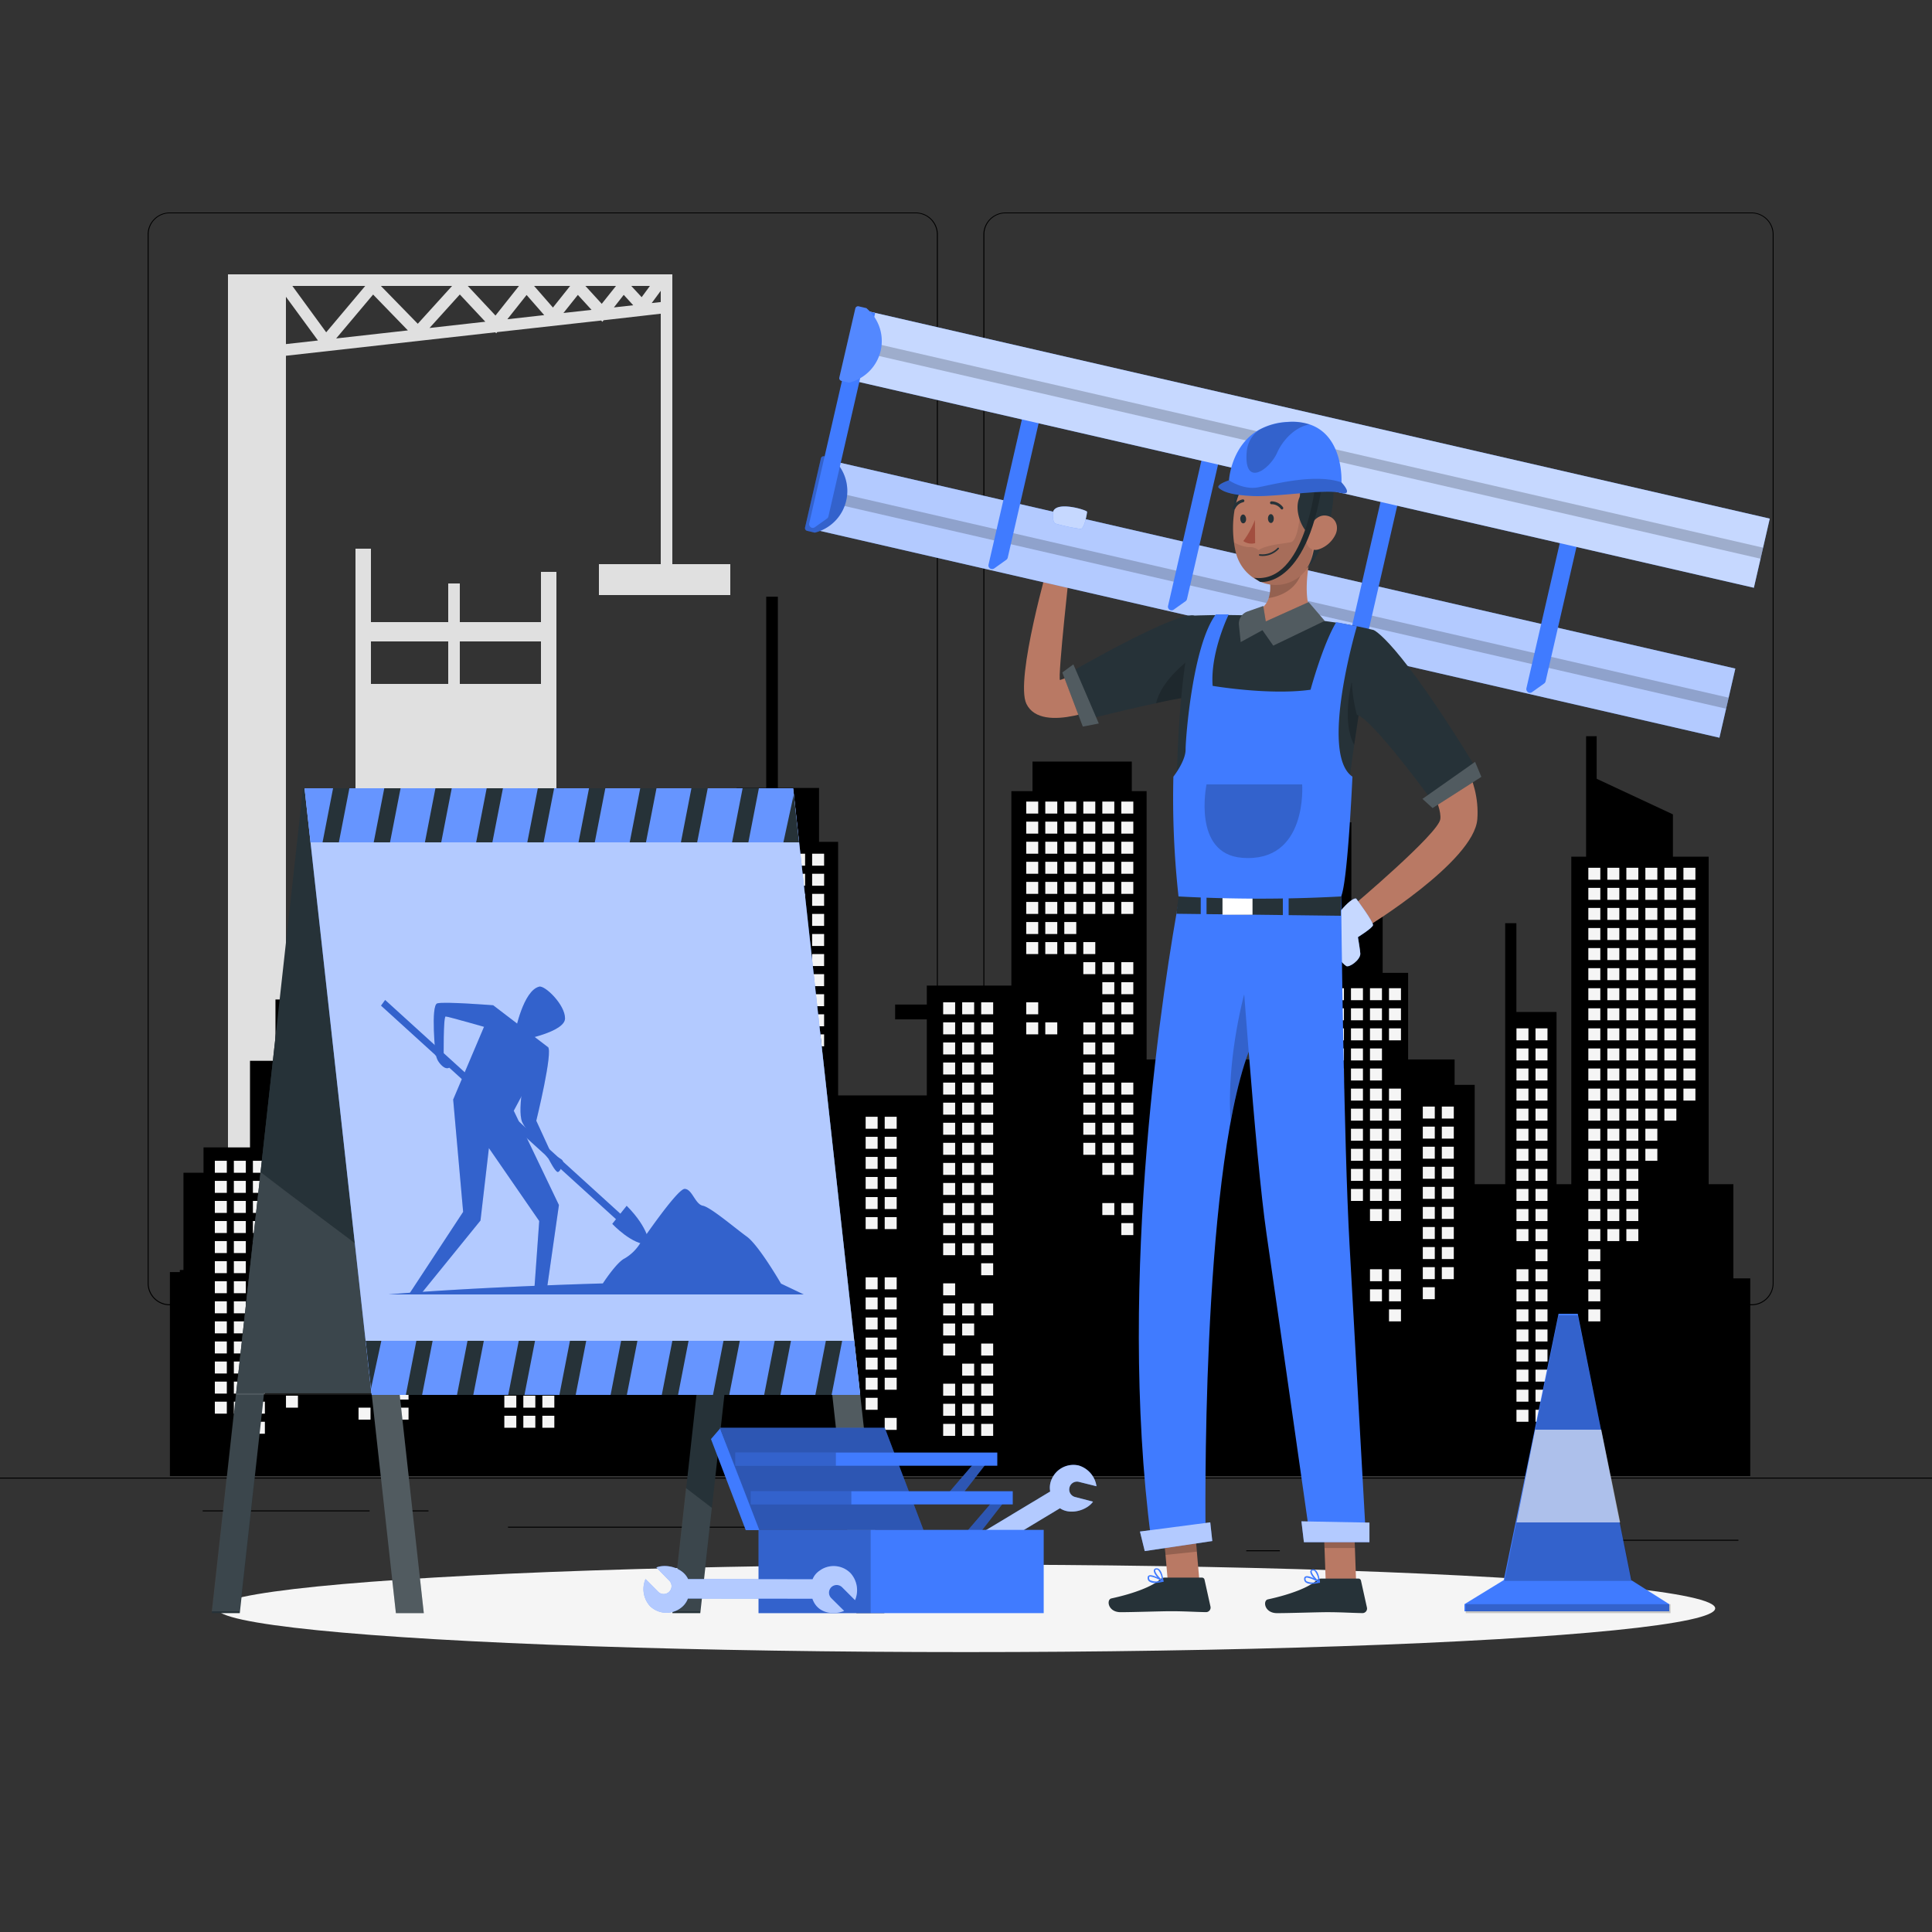 <svg xmlns="http://www.w3.org/2000/svg" viewBox="0 0 500 500"><rect x="0" y="0" width="500" height="500" fill="#333333" stroke="none"/><g id="freepik--background-complete--inject-61"><rect y="382.4" width="500" height="0.25" style="fill:currentColor"></rect><rect x="416.78" y="398.49" width="33.12" height="0.25" style="fill:currentColor"></rect><rect x="322.53" y="401.21" width="8.69" height="0.25" style="fill:currentColor"></rect><rect x="396.59" y="389.21" width="19.19" height="0.25" style="fill:currentColor"></rect><rect x="52.46" y="390.89" width="43.19" height="0.25" style="fill:currentColor"></rect><rect x="104.56" y="390.89" width="6.33" height="0.25" style="fill:currentColor"></rect><rect x="131.47" y="395.11" width="93.68" height="0.25" style="fill:currentColor"></rect><path d="M237,337.8H43.91a5.71,5.71,0,0,1-5.7-5.71V60.66A5.71,5.71,0,0,1,43.91,55H237a5.71,5.71,0,0,1,5.71,5.71V332.09A5.71,5.71,0,0,1,237,337.8ZM43.91,55.2a5.46,5.46,0,0,0-5.45,5.46V332.09a5.46,5.46,0,0,0,5.45,5.46H237a5.47,5.47,0,0,0,5.46-5.46V60.66A5.47,5.47,0,0,0,237,55.2Z" style="fill:currentColor"></path><path d="M453.31,337.8H260.21a5.72,5.72,0,0,1-5.71-5.71V60.66A5.72,5.72,0,0,1,260.21,55h193.1A5.71,5.71,0,0,1,459,60.66V332.09A5.71,5.71,0,0,1,453.31,337.8ZM260.21,55.2a5.47,5.47,0,0,0-5.46,5.46V332.09a5.47,5.47,0,0,0,5.46,5.46h193.1a5.47,5.47,0,0,0,5.46-5.46V60.66a5.47,5.47,0,0,0-5.46-5.46Z" style="fill:currentColor"></path><path d="M174,146V71H59V373H74V92.07L128.18,86l.24.26.25-.31,26.92-3,.3.33.32-.4L171,81.19V146H155v8h34v-8ZM96.56,76.23l9,9.28L87,87.59ZM84.42,86,75.66,74H94.52ZM98.57,74H117l-8.88,9.79ZM171,75.26v2.91l-2.34.26Zm-4.94,1.65L163.37,74h4.83ZM159.42,74l-3.69,4.63L151.5,74Zm-11.87,0-4.45,5.59L138.22,74Zm-13.24,0-6.08,7.66L121.06,74ZM74,76.81l8.29,11.31L74,89.05Zm37.16,8.07L119,76.21l6.6,7.05Zm25.12-8.54,4.56,5.21-9.54,1.07ZM145.82,81l3.73-4.68,3.54,3.87Zm15.6-4.69L163.88,79l-5,.56Z" style="fill:#e0e0e0"></path><path d="M140,161H119V151h-3v10H96V142H92V351h52V148h-4Zm-24,16H96V166h20Zm24,0H119V166h21Z" style="fill:#e0e0e0"></path><polygon points="452.97 382 452.97 330.84 448.6 330.84 448.6 306.46 442.2 306.46 442.2 221.7 432.95 221.7 432.95 210.76 413.22 201.55 413.22 190.53 410.48 190.53 410.48 221.7 406.65 221.7 406.65 306.46 402.83 306.46 402.83 261.89 392.44 261.89 392.44 238.92 389.54 238.92 389.54 306.46 381.65 306.46 381.65 280.76 376.45 280.76 376.45 274.19 364.42 274.19 364.42 251.77 357.83 251.77 357.83 235.91 349.73 235.91 349.73 212.81 346.84 212.81 346.84 235.91 338.74 235.91 338.74 251.77 332.15 251.77 332.15 274.19 320.12 274.19 320.12 280.76 314.93 280.76 314.93 306.46 308.77 306.46 308.77 274.19 296.74 274.19 296.74 204.75 292.91 204.75 292.91 197.09 267.21 197.09 267.21 204.75 261.74 204.75 261.74 255.06 239.86 255.06 239.86 259.98 231.66 259.98 231.66 263.81 239.86 263.81 239.86 283.49 216.9 283.49 216.9 217.87 211.97 217.87 211.97 203.92 201.31 203.92 201.31 154.43 198.3 154.43 198.3 203.92 190.65 203.92 190.65 217.87 145.76 217.87 145.76 213.28 143.03 213.28 143.03 244.45 139.2 244.45 139.2 245 136.9 245 136.9 276.17 133.07 276.17 133.07 284.64 124.98 284.64 124.98 261.68 122.08 261.68 122.08 316.36 118.86 316.36 118.86 293.39 115.96 293.39 115.96 329.21 114.19 329.21 114.19 303.51 109 303.51 109 296.95 96.97 296.95 96.97 274.53 90.38 274.53 90.38 258.67 82.28 258.67 82.28 235.56 79.39 235.56 79.39 258.67 71.29 258.67 71.29 274.53 64.7 274.53 64.7 296.95 52.67 296.95 52.67 303.51 47.48 303.51 47.48 328.67 46.54 328.67 46.54 329.21 43.97 329.21 43.97 382 452.97 382" style="fill:currentColor"></polygon><rect x="170.81" y="220.94" width="3.1" height="3.1" style="fill:#f5f5f5"></rect><rect x="170.81" y="226.13" width="3.1" height="3.1" style="fill:#f5f5f5"></rect><rect x="170.81" y="246.91" width="3.1" height="3.1" style="fill:#f5f5f5"></rect><rect x="170.81" y="252.11" width="3.1" height="3.1" style="fill:#f5f5f5"></rect><rect x="170.81" y="257.3" width="3.1" height="3.1" style="fill:#f5f5f5"></rect><rect x="170.81" y="272.89" width="3.1" height="3.1" style="fill:#f5f5f5"></rect><rect x="170.81" y="278.08" width="3.1" height="3.1" style="fill:#f5f5f5"></rect><rect x="175.73" y="241.72" width="3.1" height="3.1" style="fill:#f5f5f5"></rect><rect x="175.73" y="246.91" width="3.1" height="3.1" style="fill:#f5f5f5"></rect><rect x="175.73" y="252.11" width="3.1" height="3.1" style="fill:#f5f5f5"></rect><rect x="175.73" y="257.3" width="3.1" height="3.1" style="fill:#f5f5f5"></rect><rect x="175.73" y="262.5" width="3.1" height="3.1" style="fill:#f5f5f5"></rect><rect x="175.73" y="272.89" width="3.1" height="3.1" style="fill:#f5f5f5"></rect><rect x="175.73" y="278.08" width="3.1" height="3.1" style="fill:#f5f5f5"></rect><rect x="180.65" y="220.94" width="3.1" height="3.1" style="fill:#f5f5f5"></rect><rect x="180.65" y="226.13" width="3.1" height="3.1" style="fill:#f5f5f5"></rect><rect x="180.65" y="231.33" width="3.1" height="3.1" style="fill:#f5f5f5"></rect><rect x="180.65" y="236.52" width="3.1" height="3.1" style="fill:#f5f5f5"></rect><rect x="180.65" y="241.72" width="3.1" height="3.1" style="fill:#f5f5f5"></rect><rect x="180.65" y="246.91" width="3.1" height="3.1" style="fill:#f5f5f5"></rect><rect x="180.65" y="252.11" width="3.1" height="3.1" style="fill:#f5f5f5"></rect><rect x="180.65" y="257.3" width="3.1" height="3.1" style="fill:#f5f5f5"></rect><rect x="180.65" y="262.5" width="3.1" height="3.1" style="fill:#f5f5f5"></rect><rect x="180.65" y="267.69" width="3.1" height="3.1" style="fill:#f5f5f5"></rect><rect x="180.65" y="278.08" width="3.1" height="3.1" style="fill:#f5f5f5"></rect><rect x="185.57" y="220.94" width="3.1" height="3.1" style="fill:#f5f5f5"></rect><rect x="185.57" y="226.13" width="3.1" height="3.1" style="fill:#f5f5f5"></rect><rect x="185.57" y="231.33" width="3.1" height="3.1" style="fill:#f5f5f5"></rect><rect x="185.57" y="236.52" width="3.1" height="3.1" style="fill:#f5f5f5"></rect><rect x="185.57" y="241.72" width="3.1" height="3.1" style="fill:#f5f5f5"></rect><rect x="185.57" y="246.91" width="3.1" height="3.1" style="fill:#f5f5f5"></rect><rect x="185.57" y="252.11" width="3.1" height="3.1" style="fill:#f5f5f5"></rect><rect x="185.57" y="298.86" width="3.1" height="3.1" style="fill:#f5f5f5"></rect><rect x="190.49" y="220.94" width="3.1" height="3.1" style="fill:#f5f5f5"></rect><rect x="190.49" y="226.13" width="3.1" height="3.1" style="fill:#f5f5f5"></rect><rect x="190.49" y="231.33" width="3.1" height="3.1" style="fill:#f5f5f5"></rect><rect x="190.49" y="236.52" width="3.1" height="3.1" style="fill:#f5f5f5"></rect><rect x="190.49" y="241.72" width="3.1" height="3.1" style="fill:#f5f5f5"></rect><rect x="190.49" y="246.91" width="3.1" height="3.1" style="fill:#f5f5f5"></rect><rect x="190.49" y="252.11" width="3.1" height="3.1" style="fill:#f5f5f5"></rect><rect x="190.49" y="257.3" width="3.1" height="3.1" style="fill:#f5f5f5"></rect><rect x="190.49" y="288.47" width="3.1" height="3.1" style="fill:#f5f5f5"></rect><rect x="190.49" y="293.67" width="3.1" height="3.1" style="fill:#f5f5f5"></rect><rect x="190.49" y="298.86" width="3.1" height="3.1" style="fill:#f5f5f5"></rect><rect x="190.49" y="304.06" width="3.1" height="3.1" style="fill:#f5f5f5"></rect><rect x="190.49" y="324.84" width="3.1" height="3.1" style="fill:#f5f5f5"></rect><rect x="195.42" y="220.94" width="3.1" height="3.1" style="fill:#f5f5f5"></rect><rect x="195.42" y="226.13" width="3.1" height="3.1" style="fill:#f5f5f5"></rect><rect x="195.42" y="231.33" width="3.1" height="3.1" style="fill:#f5f5f5"></rect><rect x="195.42" y="236.52" width="3.1" height="3.1" style="fill:#f5f5f5"></rect><rect x="195.42" y="241.72" width="3.1" height="3.1" style="fill:#f5f5f5"></rect><rect x="195.42" y="246.91" width="3.1" height="3.1" style="fill:#f5f5f5"></rect><rect x="195.42" y="252.11" width="3.1" height="3.1" style="fill:#f5f5f5"></rect><rect x="195.42" y="257.3" width="3.1" height="3.1" style="fill:#f5f5f5"></rect><rect x="195.42" y="262.5" width="3.1" height="3.1" style="fill:#f5f5f5"></rect><rect x="195.42" y="267.69" width="3.1" height="3.1" style="fill:#f5f5f5"></rect><rect x="195.42" y="283.28" width="3.1" height="3.1" style="fill:#f5f5f5"></rect><rect x="195.42" y="288.47" width="3.1" height="3.1" style="fill:#f5f5f5"></rect><rect x="195.42" y="293.67" width="3.1" height="3.1" style="fill:#f5f5f5"></rect><rect x="195.42" y="298.86" width="3.1" height="3.1" style="fill:#f5f5f5"></rect><rect x="195.42" y="304.06" width="3.1" height="3.1" style="fill:#f5f5f5"></rect><rect x="195.42" y="324.84" width="3.1" height="3.1" style="fill:#f5f5f5"></rect><rect x="200.34" y="220.94" width="3.1" height="3.1" style="fill:#f5f5f5"></rect><rect x="200.34" y="226.13" width="3.1" height="3.1" style="fill:#f5f5f5"></rect><rect x="200.34" y="231.33" width="3.1" height="3.1" style="fill:#f5f5f5"></rect><rect x="200.34" y="236.52" width="3.1" height="3.1" style="fill:#f5f5f5"></rect><rect x="200.34" y="241.72" width="3.1" height="3.1" style="fill:#f5f5f5"></rect><rect x="200.34" y="246.91" width="3.1" height="3.1" style="fill:#f5f5f5"></rect><rect x="200.34" y="252.11" width="3.1" height="3.1" style="fill:#f5f5f5"></rect><rect x="200.34" y="257.3" width="3.1" height="3.1" style="fill:#f5f5f5"></rect><rect x="200.34" y="262.5" width="3.1" height="3.1" style="fill:#f5f5f5"></rect><rect x="200.34" y="267.69" width="3.1" height="3.1" style="fill:#f5f5f5"></rect><rect x="200.34" y="272.89" width="3.1" height="3.1" style="fill:#f5f5f5"></rect><rect x="200.34" y="278.08" width="3.1" height="3.1" style="fill:#f5f5f5"></rect><rect x="200.34" y="283.28" width="3.1" height="3.1" style="fill:#f5f5f5"></rect><rect x="200.34" y="288.47" width="3.1" height="3.1" style="fill:#f5f5f5"></rect><rect x="200.34" y="293.67" width="3.1" height="3.1" style="fill:#f5f5f5"></rect><rect x="200.34" y="298.86" width="3.1" height="3.1" style="fill:#f5f5f5"></rect><rect x="200.34" y="304.06" width="3.1" height="3.1" style="fill:#f5f5f5"></rect><rect x="200.34" y="309.25" width="3.1" height="3.1" style="fill:#f5f5f5"></rect><rect x="205.26" y="220.94" width="3.1" height="3.1" style="fill:#f5f5f5"></rect><rect x="205.26" y="226.13" width="3.1" height="3.1" style="fill:#f5f5f5"></rect><rect x="205.26" y="231.33" width="3.1" height="3.1" style="fill:#f5f5f5"></rect><rect x="205.26" y="236.52" width="3.1" height="3.1" style="fill:#f5f5f5"></rect><rect x="205.26" y="241.72" width="3.1" height="3.1" style="fill:#f5f5f5"></rect><rect x="205.26" y="246.91" width="3.1" height="3.1" style="fill:#f5f5f5"></rect><rect x="205.26" y="252.11" width="3.1" height="3.1" style="fill:#f5f5f5"></rect><rect x="205.26" y="257.3" width="3.1" height="3.1" style="fill:#f5f5f5"></rect><rect x="205.26" y="262.5" width="3.1" height="3.1" style="fill:#f5f5f5"></rect><rect x="205.26" y="267.69" width="3.1" height="3.1" style="fill:#f5f5f5"></rect><rect x="205.26" y="283.28" width="3.1" height="3.1" style="fill:#f5f5f5"></rect><rect x="205.26" y="288.47" width="3.1" height="3.1" style="fill:#f5f5f5"></rect><rect x="205.26" y="293.67" width="3.1" height="3.1" style="fill:#f5f5f5"></rect><rect x="205.26" y="298.86" width="3.1" height="3.1" style="fill:#f5f5f5"></rect><rect x="210.18" y="220.94" width="3.1" height="3.1" style="fill:#f5f5f5"></rect><rect x="210.18" y="226.13" width="3.1" height="3.1" style="fill:#f5f5f5"></rect><rect x="210.18" y="231.33" width="3.1" height="3.1" style="fill:#f5f5f5"></rect><rect x="210.18" y="236.52" width="3.1" height="3.1" style="fill:#f5f5f5"></rect><rect x="210.18" y="241.72" width="3.1" height="3.1" style="fill:#f5f5f5"></rect><rect x="210.18" y="246.91" width="3.1" height="3.1" style="fill:#f5f5f5"></rect><rect x="210.18" y="252.11" width="3.1" height="3.1" style="fill:#f5f5f5"></rect><rect x="210.18" y="257.3" width="3.1" height="3.1" style="fill:#f5f5f5"></rect><rect x="210.18" y="262.5" width="3.1" height="3.1" style="fill:#f5f5f5"></rect><rect x="210.18" y="267.69" width="3.1" height="3.1" style="fill:#f5f5f5"></rect><rect x="210.18" y="283.28" width="3.1" height="3.1" style="fill:#f5f5f5"></rect><rect x="210.18" y="288.47" width="3.1" height="3.1" style="fill:#f5f5f5"></rect><rect x="210.18" y="293.67" width="3.1" height="3.1" style="fill:#f5f5f5"></rect><rect x="265.59" y="207.45" width="3.1" height="3.1" style="fill:#f5f5f5"></rect><rect x="265.59" y="212.64" width="3.1" height="3.1" style="fill:#f5f5f5"></rect><rect x="265.59" y="217.84" width="3.1" height="3.1" style="fill:#f5f5f5"></rect><rect x="265.59" y="223.03" width="3.1" height="3.1" style="fill:#f5f5f5"></rect><rect x="265.59" y="228.23" width="3.1" height="3.1" style="fill:#f5f5f5"></rect><rect x="265.59" y="233.42" width="3.1" height="3.1" style="fill:#f5f5f5"></rect><rect x="265.59" y="238.62" width="3.1" height="3.1" style="fill:#f5f5f5"></rect><rect x="265.59" y="243.81" width="3.1" height="3.1" style="fill:#f5f5f5"></rect><rect x="265.59" y="259.4" width="3.1" height="3.1" style="fill:#f5f5f5"></rect><rect x="265.59" y="264.59" width="3.1" height="3.1" style="fill:#f5f5f5"></rect><rect x="270.52" y="207.45" width="3.1" height="3.1" style="fill:#f5f5f5"></rect><rect x="270.52" y="212.64" width="3.1" height="3.1" style="fill:#f5f5f5"></rect><rect x="270.52" y="217.84" width="3.1" height="3.1" style="fill:#f5f5f5"></rect><rect x="270.52" y="223.03" width="3.1" height="3.1" style="fill:#f5f5f5"></rect><rect x="270.52" y="228.23" width="3.1" height="3.1" style="fill:#f5f5f5"></rect><rect x="270.52" y="233.42" width="3.1" height="3.1" style="fill:#f5f5f5"></rect><rect x="270.52" y="238.62" width="3.1" height="3.1" style="fill:#f5f5f5"></rect><rect x="270.52" y="243.81" width="3.1" height="3.1" style="fill:#f5f5f5"></rect><rect x="270.52" y="264.59" width="3.1" height="3.1" style="fill:#f5f5f5"></rect><rect x="275.44" y="207.45" width="3.1" height="3.1" style="fill:#f5f5f5"></rect><rect x="275.44" y="212.64" width="3.1" height="3.1" style="fill:#f5f5f5"></rect><rect x="275.44" y="217.84" width="3.1" height="3.1" style="fill:#f5f5f5"></rect><rect x="275.44" y="223.03" width="3.1" height="3.1" style="fill:#f5f5f5"></rect><rect x="275.44" y="228.23" width="3.1" height="3.1" style="fill:#f5f5f5"></rect><rect x="275.44" y="233.42" width="3.1" height="3.1" style="fill:#f5f5f5"></rect><rect x="275.44" y="238.62" width="3.1" height="3.1" style="fill:#f5f5f5"></rect><rect x="275.44" y="243.81" width="3.1" height="3.1" style="fill:#f5f5f5"></rect><rect x="280.36" y="207.45" width="3.1" height="3.1" style="fill:#f5f5f5"></rect><rect x="280.36" y="212.64" width="3.1" height="3.1" style="fill:#f5f5f5"></rect><rect x="280.36" y="217.84" width="3.1" height="3.1" style="fill:#f5f5f5"></rect><rect x="280.36" y="223.03" width="3.1" height="3.1" style="fill:#f5f5f5"></rect><rect x="280.36" y="228.23" width="3.1" height="3.1" style="fill:#f5f5f5"></rect><rect x="280.36" y="233.42" width="3.1" height="3.1" style="fill:#f5f5f5"></rect><rect x="280.36" y="243.81" width="3.1" height="3.1" style="fill:#f5f5f5"></rect><rect x="280.36" y="249.01" width="3.1" height="3.1" style="fill:#f5f5f5"></rect><rect x="280.36" y="264.59" width="3.1" height="3.1" style="fill:#f5f5f5"></rect><rect x="280.36" y="269.79" width="3.1" height="3.1" style="fill:#f5f5f5"></rect><rect x="280.36" y="274.98" width="3.1" height="3.1" style="fill:#f5f5f5"></rect><rect x="280.36" y="280.18" width="3.1" height="3.1" style="fill:#f5f5f5"></rect><rect x="280.36" y="285.37" width="3.1" height="3.1" style="fill:#f5f5f5"></rect><rect x="280.36" y="290.57" width="3.1" height="3.1" style="fill:#f5f5f5"></rect><rect x="280.36" y="295.76" width="3.1" height="3.1" style="fill:#f5f5f5"></rect><rect x="285.28" y="207.45" width="3.1" height="3.1" style="fill:#f5f5f5"></rect><rect x="285.28" y="212.64" width="3.1" height="3.1" style="fill:#f5f5f5"></rect><rect x="285.28" y="217.84" width="3.1" height="3.1" style="fill:#f5f5f5"></rect><rect x="285.28" y="223.03" width="3.1" height="3.1" style="fill:#f5f5f5"></rect><rect x="285.28" y="228.23" width="3.1" height="3.1" style="fill:#f5f5f5"></rect><rect x="285.28" y="233.42" width="3.1" height="3.1" style="fill:#f5f5f5"></rect><rect x="285.28" y="249.01" width="3.1" height="3.1" style="fill:#f5f5f5"></rect><rect x="285.28" y="254.2" width="3.1" height="3.1" style="fill:#f5f5f5"></rect><rect x="285.28" y="259.4" width="3.1" height="3.1" style="fill:#f5f5f5"></rect><rect x="285.28" y="264.59" width="3.1" height="3.1" style="fill:#f5f5f5"></rect><rect x="285.28" y="269.79" width="3.1" height="3.1" style="fill:#f5f5f5"></rect><rect x="285.28" y="274.98" width="3.1" height="3.1" style="fill:#f5f5f5"></rect><rect x="285.28" y="280.18" width="3.1" height="3.1" style="fill:#f5f5f5"></rect><rect x="285.28" y="285.37" width="3.1" height="3.1" style="fill:#f5f5f5"></rect><rect x="285.28" y="290.57" width="3.1" height="3.1" style="fill:#f5f5f5"></rect><rect x="285.28" y="295.76" width="3.1" height="3.1" style="fill:#f5f5f5"></rect><rect x="285.28" y="300.96" width="3.1" height="3.1" style="fill:#f5f5f5"></rect><rect x="285.28" y="311.35" width="3.1" height="3.1" style="fill:#f5f5f5"></rect><rect x="290.2" y="207.45" width="3.1" height="3.1" style="fill:#f5f5f5"></rect><rect x="290.2" y="212.64" width="3.1" height="3.1" style="fill:#f5f5f5"></rect><rect x="290.2" y="217.84" width="3.1" height="3.1" style="fill:#f5f5f5"></rect><rect x="290.2" y="223.03" width="3.1" height="3.1" style="fill:#f5f5f5"></rect><rect x="290.2" y="228.23" width="3.1" height="3.1" style="fill:#f5f5f5"></rect><rect x="290.2" y="233.42" width="3.1" height="3.1" style="fill:#f5f5f5"></rect><rect x="290.2" y="249.01" width="3.1" height="3.1" style="fill:#f5f5f5"></rect><rect x="290.2" y="254.2" width="3.1" height="3.1" style="fill:#f5f5f5"></rect><rect x="290.2" y="259.4" width="3.1" height="3.1" style="fill:#f5f5f5"></rect><rect x="290.2" y="264.59" width="3.1" height="3.1" style="fill:#f5f5f5"></rect><rect x="290.2" y="280.18" width="3.1" height="3.1" style="fill:#f5f5f5"></rect><rect x="290.2" y="285.37" width="3.1" height="3.1" style="fill:#f5f5f5"></rect><rect x="290.2" y="290.57" width="3.1" height="3.1" style="fill:#f5f5f5"></rect><rect x="290.2" y="295.76" width="3.1" height="3.1" style="fill:#f5f5f5"></rect><rect x="290.2" y="300.96" width="3.1" height="3.1" style="fill:#f5f5f5"></rect><rect x="290.2" y="311.35" width="3.1" height="3.1" style="fill:#f5f5f5"></rect><rect x="290.2" y="316.54" width="3.1" height="3.1" style="fill:#f5f5f5"></rect><rect x="334.86" y="255.75" width="3.1" height="3.1" style="fill:#f5f5f5"></rect><rect x="334.86" y="260.95" width="3.1" height="3.1" style="fill:#f5f5f5"></rect><rect x="334.86" y="266.14" width="3.1" height="3.1" style="fill:#f5f5f5"></rect><rect x="334.86" y="271.34" width="3.1" height="3.1" style="fill:#f5f5f5"></rect><rect x="334.86" y="276.53" width="3.1" height="3.1" style="fill:#f5f5f5"></rect><rect x="334.86" y="281.73" width="3.1" height="3.1" style="fill:#f5f5f5"></rect><rect x="334.86" y="286.92" width="3.1" height="3.1" style="fill:#f5f5f5"></rect><rect x="334.86" y="302.51" width="3.1" height="3.1" style="fill:#f5f5f5"></rect><rect x="334.86" y="307.7" width="3.1" height="3.1" style="fill:#f5f5f5"></rect><rect x="334.86" y="312.9" width="3.1" height="3.1" style="fill:#f5f5f5"></rect><rect x="339.78" y="255.75" width="3.1" height="3.1" style="fill:#f5f5f5"></rect><rect x="339.78" y="260.95" width="3.1" height="3.1" style="fill:#f5f5f5"></rect><rect x="339.78" y="266.14" width="3.1" height="3.1" style="fill:#f5f5f5"></rect><rect x="339.78" y="271.34" width="3.1" height="3.1" style="fill:#f5f5f5"></rect><rect x="339.78" y="276.53" width="3.1" height="3.1" style="fill:#f5f5f5"></rect><rect x="339.78" y="281.73" width="3.1" height="3.1" style="fill:#f5f5f5"></rect><rect x="339.78" y="286.92" width="3.1" height="3.1" style="fill:#f5f5f5"></rect><rect x="344.71" y="255.75" width="3.1" height="3.1" style="fill:#f5f5f5"></rect><rect x="344.71" y="260.95" width="3.1" height="3.1" style="fill:#f5f5f5"></rect><rect x="344.71" y="266.14" width="3.1" height="3.1" style="fill:#f5f5f5"></rect><rect x="344.71" y="271.34" width="3.1" height="3.1" style="fill:#f5f5f5"></rect><rect x="344.71" y="276.53" width="3.1" height="3.1" style="fill:#f5f5f5"></rect><rect x="344.71" y="281.73" width="3.1" height="3.1" style="fill:#f5f5f5"></rect><rect x="344.71" y="286.92" width="3.1" height="3.1" style="fill:#f5f5f5"></rect><rect x="349.63" y="255.75" width="3.1" height="3.1" style="fill:#f5f5f5"></rect><rect x="349.63" y="260.95" width="3.1" height="3.1" style="fill:#f5f5f5"></rect><rect x="349.63" y="266.14" width="3.1" height="3.1" style="fill:#f5f5f5"></rect><rect x="349.63" y="271.34" width="3.1" height="3.1" style="fill:#f5f5f5"></rect><rect x="349.63" y="276.53" width="3.1" height="3.1" style="fill:#f5f5f5"></rect><rect x="349.63" y="281.73" width="3.1" height="3.1" style="fill:#f5f5f5"></rect><rect x="349.63" y="286.92" width="3.1" height="3.1" style="fill:#f5f5f5"></rect><rect x="349.63" y="292.12" width="3.1" height="3.1" style="fill:#f5f5f5"></rect><rect x="349.63" y="297.31" width="3.1" height="3.1" style="fill:#f5f5f5"></rect><rect x="349.63" y="302.51" width="3.1" height="3.1" style="fill:#f5f5f5"></rect><rect x="349.63" y="307.7" width="3.1" height="3.1" style="fill:#f5f5f5"></rect><rect x="354.55" y="255.75" width="3.1" height="3.1" style="fill:#f5f5f5"></rect><rect x="354.55" y="260.95" width="3.1" height="3.1" style="fill:#f5f5f5"></rect><rect x="354.55" y="266.14" width="3.1" height="3.1" style="fill:#f5f5f5"></rect><rect x="354.55" y="271.34" width="3.1" height="3.1" style="fill:#f5f5f5"></rect><rect x="354.55" y="276.53" width="3.1" height="3.1" style="fill:#f5f5f5"></rect><rect x="354.55" y="281.73" width="3.1" height="3.1" style="fill:#f5f5f5"></rect><rect x="354.55" y="286.92" width="3.1" height="3.1" style="fill:#f5f5f5"></rect><rect x="354.55" y="292.12" width="3.1" height="3.1" style="fill:#f5f5f5"></rect><rect x="354.55" y="297.31" width="3.1" height="3.1" style="fill:#f5f5f5"></rect><rect x="354.55" y="302.51" width="3.1" height="3.1" style="fill:#f5f5f5"></rect><rect x="354.55" y="307.7" width="3.1" height="3.1" style="fill:#f5f5f5"></rect><rect x="354.55" y="312.9" width="3.1" height="3.1" style="fill:#f5f5f5"></rect><rect x="354.55" y="328.48" width="3.1" height="3.1" style="fill:#f5f5f5"></rect><rect x="354.55" y="333.68" width="3.1" height="3.1" style="fill:#f5f5f5"></rect><rect x="359.47" y="255.75" width="3.1" height="3.1" style="fill:#f5f5f5"></rect><rect x="359.47" y="260.95" width="3.1" height="3.1" style="fill:#f5f5f5"></rect><rect x="359.47" y="266.14" width="3.1" height="3.1" style="fill:#f5f5f5"></rect><rect x="359.47" y="281.73" width="3.1" height="3.1" style="fill:#f5f5f5"></rect><rect x="359.47" y="286.92" width="3.1" height="3.1" style="fill:#f5f5f5"></rect><rect x="359.47" y="292.12" width="3.1" height="3.1" style="fill:#f5f5f5"></rect><rect x="359.47" y="297.31" width="3.1" height="3.1" style="fill:#f5f5f5"></rect><rect x="359.47" y="302.51" width="3.1" height="3.1" style="fill:#f5f5f5"></rect><rect x="359.47" y="307.7" width="3.1" height="3.1" style="fill:#f5f5f5"></rect><rect x="359.47" y="312.9" width="3.1" height="3.1" style="fill:#f5f5f5"></rect><rect x="359.47" y="328.48" width="3.1" height="3.1" style="fill:#f5f5f5"></rect><rect x="359.47" y="333.68" width="3.1" height="3.1" style="fill:#f5f5f5"></rect><rect x="359.47" y="338.87" width="3.1" height="3.1" style="fill:#f5f5f5"></rect><rect x="411.06" y="224.58" width="3.1" height="3.1" style="fill:#f5f5f5"></rect><rect x="411.06" y="229.78" width="3.1" height="3.1" style="fill:#f5f5f5"></rect><rect x="411.06" y="234.97" width="3.1" height="3.1" style="fill:#f5f5f5"></rect><rect x="411.06" y="240.17" width="3.1" height="3.1" style="fill:#f5f5f5"></rect><rect x="411.06" y="245.36" width="3.1" height="3.1" style="fill:#f5f5f5"></rect><rect x="411.06" y="250.56" width="3.1" height="3.1" style="fill:#f5f5f5"></rect><rect x="411.06" y="255.75" width="3.1" height="3.1" style="fill:#f5f5f5"></rect><rect x="411.06" y="260.95" width="3.1" height="3.1" style="fill:#f5f5f5"></rect><rect x="411.06" y="266.14" width="3.1" height="3.1" style="fill:#f5f5f5"></rect><rect x="411.06" y="271.34" width="3.1" height="3.1" style="fill:#f5f5f5"></rect><rect x="411.06" y="276.53" width="3.1" height="3.1" style="fill:#f5f5f5"></rect><rect x="411.06" y="281.73" width="3.1" height="3.1" style="fill:#f5f5f5"></rect><rect x="411.06" y="286.92" width="3.1" height="3.1" style="fill:#f5f5f5"></rect><rect x="411.06" y="292.12" width="3.1" height="3.1" style="fill:#f5f5f5"></rect><rect x="411.06" y="297.31" width="3.1" height="3.1" style="fill:#f5f5f5"></rect><rect x="411.06" y="302.51" width="3.1" height="3.1" style="fill:#f5f5f5"></rect><rect x="411.06" y="307.7" width="3.1" height="3.1" style="fill:#f5f5f5"></rect><rect x="411.06" y="312.9" width="3.1" height="3.1" style="fill:#f5f5f5"></rect><rect x="411.06" y="318.09" width="3.1" height="3.1" style="fill:#f5f5f5"></rect><rect x="411.06" y="323.29" width="3.1" height="3.1" style="fill:#f5f5f5"></rect><rect x="411.06" y="328.48" width="3.1" height="3.1" style="fill:#f5f5f5"></rect><rect x="411.06" y="333.68" width="3.1" height="3.1" style="fill:#f5f5f5"></rect><rect x="411.06" y="338.87" width="3.1" height="3.1" style="fill:#f5f5f5"></rect><rect x="415.98" y="224.58" width="3.1" height="3.1" style="fill:#f5f5f5"></rect><rect x="415.98" y="229.78" width="3.1" height="3.1" style="fill:#f5f5f5"></rect><rect x="415.98" y="234.97" width="3.1" height="3.1" style="fill:#f5f5f5"></rect><rect x="415.98" y="240.17" width="3.1" height="3.1" style="fill:#f5f5f5"></rect><rect x="415.98" y="245.36" width="3.1" height="3.1" style="fill:#f5f5f5"></rect><rect x="415.98" y="250.56" width="3.1" height="3.1" style="fill:#f5f5f5"></rect><rect x="415.98" y="255.75" width="3.1" height="3.1" style="fill:#f5f5f5"></rect><rect x="415.98" y="260.95" width="3.1" height="3.1" style="fill:#f5f5f5"></rect><rect x="415.98" y="266.14" width="3.1" height="3.1" style="fill:#f5f5f5"></rect><rect x="415.98" y="271.34" width="3.1" height="3.1" style="fill:#f5f5f5"></rect><rect x="415.98" y="276.53" width="3.1" height="3.1" style="fill:#f5f5f5"></rect><rect x="415.98" y="281.73" width="3.1" height="3.1" style="fill:#f5f5f5"></rect><rect x="415.98" y="286.92" width="3.1" height="3.1" style="fill:#f5f5f5"></rect><rect x="415.98" y="292.12" width="3.1" height="3.1" style="fill:#f5f5f5"></rect><rect x="415.98" y="297.31" width="3.1" height="3.1" style="fill:#f5f5f5"></rect><rect x="415.98" y="302.51" width="3.1" height="3.1" style="fill:#f5f5f5"></rect><rect x="415.98" y="307.7" width="3.1" height="3.1" style="fill:#f5f5f5"></rect><rect x="415.98" y="312.9" width="3.1" height="3.1" style="fill:#f5f5f5"></rect><rect x="415.98" y="318.09" width="3.1" height="3.1" style="fill:#f5f5f5"></rect><rect x="420.9" y="224.58" width="3.1" height="3.1" style="fill:#f5f5f5"></rect><rect x="420.9" y="229.78" width="3.1" height="3.1" style="fill:#f5f5f5"></rect><rect x="420.9" y="234.97" width="3.1" height="3.1" style="fill:#f5f5f5"></rect><rect x="420.9" y="240.17" width="3.1" height="3.1" style="fill:#f5f5f5"></rect><rect x="420.9" y="245.36" width="3.1" height="3.1" style="fill:#f5f5f5"></rect><rect x="420.9" y="250.56" width="3.1" height="3.1" style="fill:#f5f5f5"></rect><rect x="420.9" y="255.75" width="3.1" height="3.1" style="fill:#f5f5f5"></rect><rect x="420.9" y="260.95" width="3.1" height="3.1" style="fill:#f5f5f5"></rect><rect x="420.9" y="266.14" width="3.1" height="3.1" style="fill:#f5f5f5"></rect><rect x="420.9" y="271.34" width="3.1" height="3.1" style="fill:#f5f5f5"></rect><rect x="420.9" y="276.53" width="3.1" height="3.1" style="fill:#f5f5f5"></rect><rect x="420.9" y="281.73" width="3.1" height="3.1" style="fill:#f5f5f5"></rect><rect x="420.9" y="286.92" width="3.1" height="3.1" style="fill:#f5f5f5"></rect><rect x="420.9" y="292.12" width="3.1" height="3.1" style="fill:#f5f5f5"></rect><rect x="420.9" y="297.31" width="3.1" height="3.1" style="fill:#f5f5f5"></rect><rect x="420.9" y="302.51" width="3.1" height="3.1" style="fill:#f5f5f5"></rect><rect x="420.9" y="307.7" width="3.1" height="3.1" style="fill:#f5f5f5"></rect><rect x="420.9" y="312.9" width="3.1" height="3.1" style="fill:#f5f5f5"></rect><rect x="420.9" y="318.09" width="3.1" height="3.1" style="fill:#f5f5f5"></rect><rect x="425.82" y="224.58" width="3.1" height="3.1" style="fill:#f5f5f5"></rect><rect x="425.82" y="229.78" width="3.1" height="3.1" style="fill:#f5f5f5"></rect><rect x="425.82" y="234.97" width="3.1" height="3.1" style="fill:#f5f5f5"></rect><rect x="425.82" y="240.17" width="3.1" height="3.1" style="fill:#f5f5f5"></rect><rect x="425.82" y="245.36" width="3.1" height="3.1" style="fill:#f5f5f5"></rect><rect x="425.82" y="250.56" width="3.1" height="3.1" style="fill:#f5f5f5"></rect><rect x="425.82" y="255.75" width="3.1" height="3.1" style="fill:#f5f5f5"></rect><rect x="425.82" y="260.95" width="3.1" height="3.1" style="fill:#f5f5f5"></rect><rect x="425.82" y="266.14" width="3.1" height="3.1" style="fill:#f5f5f5"></rect><rect x="425.82" y="271.34" width="3.1" height="3.1" style="fill:#f5f5f5"></rect><rect x="425.82" y="276.53" width="3.1" height="3.1" style="fill:#f5f5f5"></rect><rect x="425.82" y="281.73" width="3.1" height="3.1" style="fill:#f5f5f5"></rect><rect x="425.82" y="286.92" width="3.1" height="3.1" style="fill:#f5f5f5"></rect><rect x="425.82" y="292.12" width="3.1" height="3.1" style="fill:#f5f5f5"></rect><rect x="425.82" y="297.31" width="3.1" height="3.1" style="fill:#f5f5f5"></rect><rect x="430.74" y="224.58" width="3.1" height="3.1" style="fill:#f5f5f5"></rect><rect x="430.74" y="229.78" width="3.1" height="3.1" style="fill:#f5f5f5"></rect><rect x="430.74" y="234.97" width="3.1" height="3.1" style="fill:#f5f5f5"></rect><rect x="430.74" y="240.17" width="3.1" height="3.1" style="fill:#f5f5f5"></rect><rect x="430.74" y="245.36" width="3.1" height="3.1" style="fill:#f5f5f5"></rect><rect x="430.74" y="250.56" width="3.1" height="3.1" style="fill:#f5f5f5"></rect><rect x="430.74" y="255.75" width="3.1" height="3.1" style="fill:#f5f5f5"></rect><rect x="430.74" y="260.95" width="3.1" height="3.1" style="fill:#f5f5f5"></rect><rect x="430.74" y="266.14" width="3.1" height="3.1" style="fill:#f5f5f5"></rect><rect x="430.74" y="271.34" width="3.1" height="3.1" style="fill:#f5f5f5"></rect><rect x="430.74" y="276.53" width="3.1" height="3.1" style="fill:#f5f5f5"></rect><rect x="430.74" y="281.73" width="3.1" height="3.1" style="fill:#f5f5f5"></rect><rect x="430.74" y="286.92" width="3.1" height="3.1" style="fill:#f5f5f5"></rect><rect x="435.67" y="224.58" width="3.1" height="3.1" style="fill:#f5f5f5"></rect><rect x="435.67" y="229.78" width="3.1" height="3.1" style="fill:#f5f5f5"></rect><rect x="435.67" y="234.97" width="3.1" height="3.1" style="fill:#f5f5f5"></rect><rect x="435.67" y="240.17" width="3.1" height="3.1" style="fill:#f5f5f5"></rect><rect x="435.67" y="245.36" width="3.1" height="3.1" style="fill:#f5f5f5"></rect><rect x="435.67" y="250.56" width="3.1" height="3.1" style="fill:#f5f5f5"></rect><rect x="435.67" y="255.75" width="3.1" height="3.1" style="fill:#f5f5f5"></rect><rect x="435.67" y="260.95" width="3.1" height="3.1" style="fill:#f5f5f5"></rect><rect x="435.67" y="266.14" width="3.1" height="3.1" style="fill:#f5f5f5"></rect><rect x="435.67" y="271.34" width="3.1" height="3.1" style="fill:#f5f5f5"></rect><rect x="435.67" y="276.53" width="3.1" height="3.1" style="fill:#f5f5f5"></rect><rect x="435.67" y="281.73" width="3.1" height="3.1" style="fill:#f5f5f5"></rect><rect x="74.01" y="262.5" width="3.1" height="3.1" style="fill:#f5f5f5"></rect><rect x="74.01" y="267.69" width="3.1" height="3.1" style="fill:#f5f5f5"></rect><rect x="74.01" y="272.89" width="3.1" height="3.1" style="fill:#f5f5f5"></rect><rect x="74.01" y="278.08" width="3.1" height="3.1" style="fill:#f5f5f5"></rect><rect x="74.01" y="283.28" width="3.1" height="3.1" style="fill:#f5f5f5"></rect><rect x="74.01" y="288.47" width="3.1" height="3.1" style="fill:#f5f5f5"></rect><rect x="74.01" y="293.67" width="3.1" height="3.1" style="fill:#f5f5f5"></rect><rect x="74.01" y="298.86" width="3.1" height="3.1" style="fill:#f5f5f5"></rect><rect x="74.01" y="304.06" width="3.1" height="3.1" style="fill:#f5f5f5"></rect><rect x="74.01" y="309.25" width="3.1" height="3.1" style="fill:#f5f5f5"></rect><rect x="74.01" y="314.45" width="3.1" height="3.1" style="fill:#f5f5f5"></rect><rect x="74.01" y="319.64" width="3.1" height="3.1" style="fill:#f5f5f5"></rect><rect x="74.01" y="324.84" width="3.1" height="3.1" style="fill:#f5f5f5"></rect><rect x="74.01" y="330.03" width="3.1" height="3.1" style="fill:#f5f5f5"></rect><rect x="74.01" y="335.23" width="3.1" height="3.1" style="fill:#f5f5f5"></rect><rect x="74.01" y="340.42" width="3.1" height="3.1" style="fill:#f5f5f5"></rect><rect x="74.01" y="345.62" width="3.1" height="3.1" style="fill:#f5f5f5"></rect><rect x="74.01" y="350.81" width="3.1" height="3.1" style="fill:#f5f5f5"></rect><rect x="74.01" y="356.01" width="3.1" height="3.1" style="fill:#f5f5f5"></rect><rect x="74.01" y="361.2" width="3.1" height="3.1" style="fill:#f5f5f5"></rect><rect x="78.93" y="262.5" width="3.1" height="3.1" style="fill:#f5f5f5"></rect><rect x="78.93" y="267.69" width="3.1" height="3.1" style="fill:#f5f5f5"></rect><rect x="78.93" y="272.89" width="3.1" height="3.1" style="fill:#f5f5f5"></rect><rect x="78.93" y="278.08" width="3.1" height="3.1" style="fill:#f5f5f5"></rect><rect x="78.93" y="283.28" width="3.1" height="3.1" style="fill:#f5f5f5"></rect><rect x="78.93" y="288.47" width="3.1" height="3.1" style="fill:#f5f5f5"></rect><rect x="78.93" y="293.67" width="3.1" height="3.1" style="fill:#f5f5f5"></rect><rect x="78.93" y="298.86" width="3.1" height="3.1" style="fill:#f5f5f5"></rect><rect x="78.93" y="304.06" width="3.1" height="3.1" style="fill:#f5f5f5"></rect><rect x="78.93" y="309.25" width="3.1" height="3.1" style="fill:#f5f5f5"></rect><rect x="78.93" y="314.45" width="3.1" height="3.1" style="fill:#f5f5f5"></rect><rect x="78.93" y="319.64" width="3.1" height="3.1" style="fill:#f5f5f5"></rect><rect x="78.93" y="324.84" width="3.1" height="3.1" style="fill:#f5f5f5"></rect><rect x="78.93" y="330.03" width="3.1" height="3.1" style="fill:#f5f5f5"></rect><rect x="78.93" y="335.23" width="3.1" height="3.1" style="fill:#f5f5f5"></rect><rect x="78.93" y="340.42" width="3.1" height="3.1" style="fill:#f5f5f5"></rect><rect x="78.93" y="345.62" width="3.1" height="3.1" style="fill:#f5f5f5"></rect><rect x="78.93" y="350.81" width="3.1" height="3.1" style="fill:#f5f5f5"></rect><rect x="83.86" y="262.5" width="3.1" height="3.1" style="fill:#f5f5f5"></rect><rect x="83.86" y="267.69" width="3.1" height="3.1" style="fill:#f5f5f5"></rect><rect x="83.86" y="272.89" width="3.1" height="3.1" style="fill:#f5f5f5"></rect><rect x="83.86" y="278.08" width="3.1" height="3.1" style="fill:#f5f5f5"></rect><rect x="83.86" y="283.28" width="3.1" height="3.1" style="fill:#f5f5f5"></rect><rect x="83.86" y="288.47" width="3.1" height="3.1" style="fill:#f5f5f5"></rect><rect x="83.86" y="293.67" width="3.1" height="3.1" style="fill:#f5f5f5"></rect><rect x="83.86" y="298.86" width="3.1" height="3.1" style="fill:#f5f5f5"></rect><rect x="83.86" y="304.06" width="3.1" height="3.1" style="fill:#f5f5f5"></rect><rect x="83.86" y="309.25" width="3.1" height="3.1" style="fill:#f5f5f5"></rect><rect x="83.86" y="314.45" width="3.1" height="3.1" style="fill:#f5f5f5"></rect><rect x="83.86" y="319.64" width="3.1" height="3.1" style="fill:#f5f5f5"></rect><rect x="83.86" y="324.84" width="3.1" height="3.1" style="fill:#f5f5f5"></rect><rect x="83.86" y="330.03" width="3.1" height="3.1" style="fill:#f5f5f5"></rect><rect x="83.86" y="335.23" width="3.1" height="3.1" style="fill:#f5f5f5"></rect><rect x="83.86" y="340.42" width="3.1" height="3.1" style="fill:#f5f5f5"></rect><rect x="83.86" y="345.62" width="3.1" height="3.1" style="fill:#f5f5f5"></rect><rect x="83.86" y="350.81" width="3.1" height="3.1" style="fill:#f5f5f5"></rect><rect x="55.6" y="300.41" width="3.1" height="3.1" style="fill:#f5f5f5"></rect><rect x="55.6" y="305.61" width="3.1" height="3.1" style="fill:#f5f5f5"></rect><rect x="55.6" y="310.8" width="3.1" height="3.1" style="fill:#f5f5f5"></rect><rect x="55.6" y="316" width="3.1" height="3.1" style="fill:#f5f5f5"></rect><rect x="55.6" y="321.19" width="3.1" height="3.1" style="fill:#f5f5f5"></rect><rect x="55.6" y="326.39" width="3.1" height="3.1" style="fill:#f5f5f5"></rect><rect x="55.6" y="331.58" width="3.1" height="3.1" style="fill:#f5f5f5"></rect><rect x="55.6" y="336.78" width="3.1" height="3.1" style="fill:#f5f5f5"></rect><rect x="55.6" y="341.97" width="3.1" height="3.1" style="fill:#f5f5f5"></rect><rect x="55.6" y="347.17" width="3.1" height="3.1" style="fill:#f5f5f5"></rect><rect x="55.6" y="352.36" width="3.1" height="3.1" style="fill:#f5f5f5"></rect><rect x="55.6" y="357.56" width="3.1" height="3.1" style="fill:#f5f5f5"></rect><rect x="55.6" y="362.75" width="3.1" height="3.1" style="fill:#f5f5f5"></rect><rect x="60.52" y="300.41" width="3.1" height="3.1" style="fill:#f5f5f5"></rect><rect x="60.52" y="305.61" width="3.1" height="3.1" style="fill:#f5f5f5"></rect><rect x="60.52" y="310.8" width="3.1" height="3.1" style="fill:#f5f5f5"></rect><rect x="60.52" y="316" width="3.1" height="3.1" style="fill:#f5f5f5"></rect><rect x="60.52" y="321.19" width="3.1" height="3.1" style="fill:#f5f5f5"></rect><rect x="60.52" y="326.39" width="3.1" height="3.1" style="fill:#f5f5f5"></rect><rect x="60.52" y="331.58" width="3.1" height="3.1" style="fill:#f5f5f5"></rect><rect x="60.52" y="336.78" width="3.1" height="3.1" style="fill:#f5f5f5"></rect><rect x="60.52" y="341.97" width="3.1" height="3.1" style="fill:#f5f5f5"></rect><rect x="60.52" y="347.17" width="3.1" height="3.1" style="fill:#f5f5f5"></rect><rect x="60.52" y="352.36" width="3.1" height="3.1" style="fill:#f5f5f5"></rect><rect x="60.52" y="357.56" width="3.1" height="3.1" style="fill:#f5f5f5"></rect><rect x="60.52" y="362.75" width="3.1" height="3.1" style="fill:#f5f5f5"></rect><rect x="65.45" y="300.41" width="3.1" height="3.1" style="fill:#f5f5f5"></rect><rect x="65.45" y="305.61" width="3.1" height="3.1" style="fill:#f5f5f5"></rect><rect x="65.45" y="310.8" width="3.1" height="3.1" style="fill:#f5f5f5"></rect><rect x="65.45" y="316" width="3.1" height="3.1" style="fill:#f5f5f5"></rect><rect x="65.45" y="321.19" width="3.1" height="3.1" style="fill:#f5f5f5"></rect><rect x="65.45" y="326.39" width="3.1" height="3.1" style="fill:#f5f5f5"></rect><rect x="65.45" y="331.58" width="3.1" height="3.1" style="fill:#f5f5f5"></rect><rect x="65.45" y="336.78" width="3.1" height="3.1" style="fill:#f5f5f5"></rect><rect x="65.45" y="341.97" width="3.1" height="3.1" style="fill:#f5f5f5"></rect><rect x="65.45" y="347.17" width="3.1" height="3.1" style="fill:#f5f5f5"></rect><rect x="65.45" y="352.36" width="3.1" height="3.1" style="fill:#f5f5f5"></rect><rect x="65.45" y="357.56" width="3.1" height="3.1" style="fill:#f5f5f5"></rect><rect x="65.45" y="362.75" width="3.1" height="3.1" style="fill:#f5f5f5"></rect><rect x="65.45" y="367.95" width="3.1" height="3.1" style="fill:#f5f5f5"></rect><rect x="92.79" y="301.96" width="3.1" height="3.1" style="fill:#f5f5f5"></rect><rect x="92.79" y="307.16" width="3.1" height="3.1" style="fill:#f5f5f5"></rect><rect x="92.79" y="312.35" width="3.1" height="3.1" style="fill:#f5f5f5"></rect><rect x="92.79" y="317.55" width="3.1" height="3.1" style="fill:#f5f5f5"></rect><rect x="92.79" y="322.74" width="3.1" height="3.1" style="fill:#f5f5f5"></rect><rect x="92.79" y="327.94" width="3.1" height="3.1" style="fill:#f5f5f5"></rect><rect x="92.79" y="333.13" width="3.1" height="3.1" style="fill:#f5f5f5"></rect><rect x="92.79" y="338.33" width="3.1" height="3.1" style="fill:#f5f5f5"></rect><rect x="92.79" y="343.52" width="3.1" height="3.1" style="fill:#f5f5f5"></rect><rect x="92.79" y="348.72" width="3.1" height="3.1" style="fill:#f5f5f5"></rect><rect x="92.79" y="364.3" width="3.1" height="3.1" style="fill:#f5f5f5"></rect><rect x="97.71" y="301.96" width="3.1" height="3.1" style="fill:#f5f5f5"></rect><rect x="97.71" y="307.16" width="3.1" height="3.1" style="fill:#f5f5f5"></rect><rect x="97.71" y="312.35" width="3.1" height="3.1" style="fill:#f5f5f5"></rect><rect x="97.71" y="317.55" width="3.1" height="3.1" style="fill:#f5f5f5"></rect><rect x="97.71" y="322.74" width="3.1" height="3.1" style="fill:#f5f5f5"></rect><rect x="97.71" y="327.94" width="3.1" height="3.1" style="fill:#f5f5f5"></rect><rect x="97.71" y="333.13" width="3.1" height="3.1" style="fill:#f5f5f5"></rect><rect x="97.71" y="338.33" width="3.1" height="3.1" style="fill:#f5f5f5"></rect><rect x="97.71" y="343.52" width="3.1" height="3.1" style="fill:#f5f5f5"></rect><rect x="97.71" y="359.11" width="3.1" height="3.1" style="fill:#f5f5f5"></rect><rect x="97.71" y="364.3" width="3.1" height="3.1" style="fill:#f5f5f5"></rect><rect x="102.63" y="301.96" width="3.1" height="3.1" style="fill:#f5f5f5"></rect><rect x="102.63" y="307.16" width="3.1" height="3.1" style="fill:#f5f5f5"></rect><rect x="102.63" y="312.35" width="3.1" height="3.1" style="fill:#f5f5f5"></rect><rect x="102.63" y="317.55" width="3.1" height="3.1" style="fill:#f5f5f5"></rect><rect x="102.63" y="322.74" width="3.1" height="3.1" style="fill:#f5f5f5"></rect><rect x="102.63" y="327.94" width="3.1" height="3.1" style="fill:#f5f5f5"></rect><rect x="102.63" y="333.13" width="3.1" height="3.1" style="fill:#f5f5f5"></rect><rect x="102.63" y="338.33" width="3.1" height="3.1" style="fill:#f5f5f5"></rect><rect x="102.63" y="353.91" width="3.1" height="3.1" style="fill:#f5f5f5"></rect><rect x="102.63" y="359.11" width="3.1" height="3.1" style="fill:#f5f5f5"></rect><rect x="102.63" y="364.3" width="3.1" height="3.1" style="fill:#f5f5f5"></rect><rect x="148.39" y="223.03" width="3.1" height="3.1" style="fill:#f5f5f5"></rect><rect x="148.39" y="228.23" width="3.1" height="3.1" style="fill:#f5f5f5"></rect><rect x="148.39" y="233.42" width="3.1" height="3.1" style="fill:#f5f5f5"></rect><rect x="148.39" y="238.62" width="3.1" height="3.1" style="fill:#f5f5f5"></rect><rect x="148.39" y="243.81" width="3.1" height="3.1" style="fill:#f5f5f5"></rect><rect x="148.39" y="249.01" width="3.1" height="3.1" style="fill:#f5f5f5"></rect><rect x="148.39" y="254.2" width="3.1" height="3.1" style="fill:#f5f5f5"></rect><rect x="148.39" y="259.4" width="3.1" height="3.1" style="fill:#f5f5f5"></rect><rect x="148.39" y="264.59" width="3.1" height="3.1" style="fill:#f5f5f5"></rect><rect x="148.39" y="269.79" width="3.1" height="3.1" style="fill:#f5f5f5"></rect><rect x="148.39" y="274.98" width="3.1" height="3.1" style="fill:#f5f5f5"></rect><rect x="148.39" y="280.18" width="3.1" height="3.1" style="fill:#f5f5f5"></rect><rect x="148.39" y="285.37" width="3.1" height="3.1" style="fill:#f5f5f5"></rect><rect x="148.39" y="290.57" width="3.1" height="3.1" style="fill:#f5f5f5"></rect><rect x="148.39" y="295.76" width="3.1" height="3.1" style="fill:#f5f5f5"></rect><rect x="148.39" y="300.96" width="3.1" height="3.1" style="fill:#f5f5f5"></rect><rect x="148.39" y="306.15" width="3.1" height="3.1" style="fill:#f5f5f5"></rect><rect x="148.39" y="316.54" width="3.1" height="3.1" style="fill:#f5f5f5"></rect><rect x="148.39" y="321.74" width="3.1" height="3.1" style="fill:#f5f5f5"></rect><rect x="148.39" y="326.93" width="3.1" height="3.1" style="fill:#f5f5f5"></rect><rect x="148.39" y="332.13" width="3.1" height="3.1" style="fill:#f5f5f5"></rect><rect x="148.39" y="337.32" width="3.1" height="3.1" style="fill:#f5f5f5"></rect><rect x="153.31" y="223.03" width="3.1" height="3.1" style="fill:#f5f5f5"></rect><rect x="153.31" y="228.23" width="3.1" height="3.1" style="fill:#f5f5f5"></rect><rect x="153.31" y="233.42" width="3.1" height="3.1" style="fill:#f5f5f5"></rect><rect x="153.31" y="238.62" width="3.1" height="3.1" style="fill:#f5f5f5"></rect><rect x="153.31" y="243.81" width="3.1" height="3.1" style="fill:#f5f5f5"></rect><rect x="153.31" y="249.01" width="3.1" height="3.1" style="fill:#f5f5f5"></rect><rect x="153.31" y="254.2" width="3.1" height="3.1" style="fill:#f5f5f5"></rect><rect x="153.31" y="259.4" width="3.1" height="3.1" style="fill:#f5f5f5"></rect><rect x="153.31" y="264.59" width="3.1" height="3.1" style="fill:#f5f5f5"></rect><rect x="153.31" y="269.79" width="3.1" height="3.1" style="fill:#f5f5f5"></rect><rect x="153.31" y="274.98" width="3.1" height="3.1" style="fill:#f5f5f5"></rect><rect x="153.31" y="280.18" width="3.1" height="3.1" style="fill:#f5f5f5"></rect><rect x="153.31" y="285.37" width="3.1" height="3.1" style="fill:#f5f5f5"></rect><rect x="153.31" y="290.57" width="3.1" height="3.1" style="fill:#f5f5f5"></rect><rect x="153.31" y="295.76" width="3.1" height="3.1" style="fill:#f5f5f5"></rect><rect x="153.31" y="300.96" width="3.1" height="3.1" style="fill:#f5f5f5"></rect><rect x="153.31" y="332.13" width="3.1" height="3.1" style="fill:#f5f5f5"></rect><rect x="153.31" y="337.32" width="3.1" height="3.1" style="fill:#f5f5f5"></rect><rect x="158.23" y="223.03" width="3.1" height="3.1" style="fill:#f5f5f5"></rect><rect x="158.23" y="228.23" width="3.1" height="3.1" style="fill:#f5f5f5"></rect><rect x="158.23" y="233.42" width="3.1" height="3.1" style="fill:#f5f5f5"></rect><rect x="158.23" y="238.62" width="3.1" height="3.1" style="fill:#f5f5f5"></rect><rect x="158.23" y="243.81" width="3.1" height="3.1" style="fill:#f5f5f5"></rect><rect x="158.23" y="249.01" width="3.1" height="3.1" style="fill:#f5f5f5"></rect><rect x="158.23" y="254.2" width="3.1" height="3.1" style="fill:#f5f5f5"></rect><rect x="158.23" y="259.4" width="3.1" height="3.1" style="fill:#f5f5f5"></rect><rect x="158.23" y="264.59" width="3.1" height="3.1" style="fill:#f5f5f5"></rect><rect x="158.23" y="269.79" width="3.1" height="3.1" style="fill:#f5f5f5"></rect><rect x="158.23" y="274.98" width="3.1" height="3.1" style="fill:#f5f5f5"></rect><rect x="158.23" y="280.18" width="3.1" height="3.1" style="fill:#f5f5f5"></rect><rect x="158.23" y="285.37" width="3.1" height="3.1" style="fill:#f5f5f5"></rect><rect x="158.23" y="290.57" width="3.1" height="3.1" style="fill:#f5f5f5"></rect><rect x="158.23" y="295.76" width="3.1" height="3.1" style="fill:#f5f5f5"></rect><rect x="158.23" y="300.96" width="3.1" height="3.1" style="fill:#f5f5f5"></rect><rect x="158.23" y="311.35" width="3.1" height="3.1" style="fill:#f5f5f5"></rect><rect x="158.23" y="316.54" width="3.1" height="3.1" style="fill:#f5f5f5"></rect><rect x="158.23" y="321.74" width="3.1" height="3.1" style="fill:#f5f5f5"></rect><rect x="158.23" y="326.93" width="3.1" height="3.1" style="fill:#f5f5f5"></rect><rect x="158.23" y="337.32" width="3.1" height="3.1" style="fill:#f5f5f5"></rect><rect x="130.52" y="288.47" width="3.1" height="3.1" style="fill:#f5f5f5"></rect><rect x="130.52" y="293.67" width="3.1" height="3.1" style="fill:#f5f5f5"></rect><rect x="130.52" y="298.86" width="3.1" height="3.1" style="fill:#f5f5f5"></rect><rect x="130.52" y="304.06" width="3.1" height="3.1" style="fill:#f5f5f5"></rect><rect x="130.52" y="309.25" width="3.1" height="3.1" style="fill:#f5f5f5"></rect><rect x="130.52" y="314.45" width="3.1" height="3.1" style="fill:#f5f5f5"></rect><rect x="130.52" y="319.64" width="3.1" height="3.1" style="fill:#f5f5f5"></rect><rect x="130.52" y="330.03" width="3.1" height="3.1" style="fill:#f5f5f5"></rect><rect x="130.52" y="335.23" width="3.1" height="3.1" style="fill:#f5f5f5"></rect><rect x="130.52" y="340.42" width="3.1" height="3.1" style="fill:#f5f5f5"></rect><rect x="130.52" y="345.62" width="3.1" height="3.1" style="fill:#f5f5f5"></rect><rect x="130.52" y="350.81" width="3.1" height="3.1" style="fill:#f5f5f5"></rect><rect x="130.52" y="356.01" width="3.1" height="3.1" style="fill:#f5f5f5"></rect><rect x="130.52" y="361.2" width="3.1" height="3.1" style="fill:#f5f5f5"></rect><rect x="130.52" y="366.4" width="3.1" height="3.1" style="fill:#f5f5f5"></rect><rect x="135.44" y="288.47" width="3.1" height="3.1" style="fill:#f5f5f5"></rect><rect x="135.44" y="293.67" width="3.1" height="3.1" style="fill:#f5f5f5"></rect><rect x="135.44" y="298.86" width="3.1" height="3.1" style="fill:#f5f5f5"></rect><rect x="135.44" y="304.06" width="3.1" height="3.1" style="fill:#f5f5f5"></rect><rect x="135.44" y="309.25" width="3.1" height="3.1" style="fill:#f5f5f5"></rect><rect x="135.44" y="314.45" width="3.1" height="3.1" style="fill:#f5f5f5"></rect><rect x="135.44" y="330.03" width="3.1" height="3.1" style="fill:#f5f5f5"></rect><rect x="135.44" y="335.23" width="3.1" height="3.1" style="fill:#f5f5f5"></rect><rect x="135.44" y="340.42" width="3.1" height="3.1" style="fill:#f5f5f5"></rect><rect x="135.44" y="345.62" width="3.1" height="3.1" style="fill:#f5f5f5"></rect><rect x="135.44" y="350.81" width="3.1" height="3.1" style="fill:#f5f5f5"></rect><rect x="135.44" y="356.01" width="3.1" height="3.1" style="fill:#f5f5f5"></rect><rect x="135.44" y="361.2" width="3.1" height="3.1" style="fill:#f5f5f5"></rect><rect x="135.44" y="366.4" width="3.1" height="3.1" style="fill:#f5f5f5"></rect><rect x="140.36" y="288.47" width="3.1" height="3.1" style="fill:#f5f5f5"></rect><rect x="140.36" y="293.67" width="3.1" height="3.1" style="fill:#f5f5f5"></rect><rect x="140.36" y="298.86" width="3.1" height="3.1" style="fill:#f5f5f5"></rect><rect x="140.36" y="304.06" width="3.1" height="3.1" style="fill:#f5f5f5"></rect><rect x="140.36" y="309.25" width="3.1" height="3.1" style="fill:#f5f5f5"></rect><rect x="140.36" y="314.45" width="3.1" height="3.1" style="fill:#f5f5f5"></rect><rect x="140.36" y="324.84" width="3.1" height="3.1" style="fill:#f5f5f5"></rect><rect x="140.36" y="330.03" width="3.1" height="3.1" style="fill:#f5f5f5"></rect><rect x="140.36" y="335.23" width="3.1" height="3.1" style="fill:#f5f5f5"></rect><rect x="140.36" y="340.42" width="3.1" height="3.1" style="fill:#f5f5f5"></rect><rect x="140.36" y="345.62" width="3.1" height="3.1" style="fill:#f5f5f5"></rect><rect x="140.36" y="350.81" width="3.1" height="3.1" style="fill:#f5f5f5"></rect><rect x="140.36" y="356.01" width="3.1" height="3.1" style="fill:#f5f5f5"></rect><rect x="140.36" y="361.2" width="3.1" height="3.1" style="fill:#f5f5f5"></rect><rect x="140.36" y="366.4" width="3.1" height="3.1" style="fill:#f5f5f5"></rect><rect x="244.09" y="259.4" width="3.1" height="3.1" style="fill:#f5f5f5"></rect><rect x="244.09" y="264.59" width="3.1" height="3.1" style="fill:#f5f5f5"></rect><rect x="244.09" y="269.79" width="3.1" height="3.1" style="fill:#f5f5f5"></rect><rect x="244.09" y="274.98" width="3.1" height="3.1" style="fill:#f5f5f5"></rect><rect x="244.09" y="280.18" width="3.1" height="3.1" style="fill:#f5f5f5"></rect><rect x="244.09" y="285.37" width="3.1" height="3.1" style="fill:#f5f5f5"></rect><rect x="244.09" y="290.57" width="3.1" height="3.1" style="fill:#f5f5f5"></rect><rect x="244.09" y="295.76" width="3.1" height="3.1" style="fill:#f5f5f5"></rect><rect x="244.09" y="300.96" width="3.1" height="3.1" style="fill:#f5f5f5"></rect><rect x="244.09" y="306.15" width="3.1" height="3.1" style="fill:#f5f5f5"></rect><rect x="244.09" y="311.35" width="3.1" height="3.1" style="fill:#f5f5f5"></rect><rect x="244.09" y="316.54" width="3.1" height="3.1" style="fill:#f5f5f5"></rect><rect x="244.09" y="321.74" width="3.1" height="3.1" style="fill:#f5f5f5"></rect><rect x="244.09" y="332.13" width="3.1" height="3.1" style="fill:#f5f5f5"></rect><rect x="244.09" y="337.32" width="3.1" height="3.1" style="fill:#f5f5f5"></rect><rect x="244.09" y="342.52" width="3.1" height="3.1" style="fill:#f5f5f5"></rect><rect x="244.09" y="347.71" width="3.1" height="3.1" style="fill:#f5f5f5"></rect><rect x="244.09" y="358.1" width="3.1" height="3.1" style="fill:#f5f5f5"></rect><rect x="244.09" y="363.3" width="3.1" height="3.1" style="fill:#f5f5f5"></rect><rect x="244.09" y="368.5" width="3.1" height="3.1" style="fill:#f5f5f5"></rect><rect x="249.01" y="259.4" width="3.1" height="3.1" style="fill:#f5f5f5"></rect><rect x="249.01" y="264.59" width="3.1" height="3.1" style="fill:#f5f5f5"></rect><rect x="249.01" y="269.79" width="3.1" height="3.1" style="fill:#f5f5f5"></rect><rect x="249.01" y="274.98" width="3.1" height="3.1" style="fill:#f5f5f5"></rect><rect x="249.01" y="280.18" width="3.1" height="3.1" style="fill:#f5f5f5"></rect><rect x="249.01" y="285.37" width="3.1" height="3.1" style="fill:#f5f5f5"></rect><rect x="249.01" y="290.57" width="3.1" height="3.1" style="fill:#f5f5f5"></rect><rect x="249.01" y="295.76" width="3.1" height="3.1" style="fill:#f5f5f5"></rect><rect x="249.01" y="300.96" width="3.1" height="3.1" style="fill:#f5f5f5"></rect><rect x="249.01" y="306.15" width="3.1" height="3.1" style="fill:#f5f5f5"></rect><rect x="249.01" y="311.35" width="3.1" height="3.1" style="fill:#f5f5f5"></rect><rect x="249.01" y="316.54" width="3.1" height="3.1" style="fill:#f5f5f5"></rect><rect x="249.01" y="321.74" width="3.1" height="3.1" style="fill:#f5f5f5"></rect><rect x="249.01" y="337.32" width="3.1" height="3.1" style="fill:#f5f5f5"></rect><rect x="249.01" y="342.52" width="3.1" height="3.1" style="fill:#f5f5f5"></rect><rect x="249.01" y="352.91" width="3.1" height="3.1" style="fill:#f5f5f5"></rect><rect x="249.01" y="358.1" width="3.1" height="3.1" style="fill:#f5f5f5"></rect><rect x="249.01" y="363.3" width="3.1" height="3.1" style="fill:#f5f5f5"></rect><rect x="249.01" y="368.5" width="3.1" height="3.1" style="fill:#f5f5f5"></rect><rect x="253.93" y="259.4" width="3.1" height="3.1" style="fill:#f5f5f5"></rect><rect x="253.93" y="264.59" width="3.1" height="3.1" style="fill:#f5f5f5"></rect><rect x="253.93" y="269.79" width="3.1" height="3.1" style="fill:#f5f5f5"></rect><rect x="253.93" y="274.98" width="3.1" height="3.1" style="fill:#f5f5f5"></rect><rect x="253.93" y="280.18" width="3.1" height="3.1" style="fill:#f5f5f5"></rect><rect x="253.93" y="285.37" width="3.1" height="3.1" style="fill:#f5f5f5"></rect><rect x="253.93" y="290.57" width="3.1" height="3.1" style="fill:#f5f5f5"></rect><rect x="253.93" y="295.76" width="3.1" height="3.1" style="fill:#f5f5f5"></rect><rect x="253.93" y="300.96" width="3.1" height="3.1" style="fill:#f5f5f5"></rect><rect x="253.93" y="306.15" width="3.1" height="3.1" style="fill:#f5f5f5"></rect><rect x="253.93" y="311.35" width="3.1" height="3.1" style="fill:#f5f5f5"></rect><rect x="253.93" y="316.54" width="3.1" height="3.1" style="fill:#f5f5f5"></rect><rect x="253.93" y="321.74" width="3.1" height="3.1" style="fill:#f5f5f5"></rect><rect x="253.93" y="326.93" width="3.1" height="3.1" style="fill:#f5f5f5"></rect><rect x="253.93" y="337.32" width="3.1" height="3.1" style="fill:#f5f5f5"></rect><rect x="253.93" y="347.71" width="3.1" height="3.1" style="fill:#f5f5f5"></rect><rect x="253.93" y="352.91" width="3.1" height="3.1" style="fill:#f5f5f5"></rect><rect x="253.93" y="358.1" width="3.1" height="3.1" style="fill:#f5f5f5"></rect><rect x="253.93" y="363.3" width="3.1" height="3.1" style="fill:#f5f5f5"></rect><rect x="253.93" y="368.5" width="3.1" height="3.1" style="fill:#f5f5f5"></rect><rect x="224.03" y="289.02" width="3.1" height="3.1" style="fill:#f5f5f5"></rect><rect x="224.03" y="294.21" width="3.1" height="3.1" style="fill:#f5f5f5"></rect><rect x="224.03" y="299.41" width="3.1" height="3.1" style="fill:#f5f5f5"></rect><rect x="224.03" y="304.6" width="3.1" height="3.1" style="fill:#f5f5f5"></rect><rect x="224.03" y="309.8" width="3.1" height="3.1" style="fill:#f5f5f5"></rect><rect x="224.03" y="314.99" width="3.1" height="3.1" style="fill:#f5f5f5"></rect><rect x="224.03" y="330.58" width="3.1" height="3.1" style="fill:#f5f5f5"></rect><rect x="224.03" y="335.78" width="3.1" height="3.1" style="fill:#f5f5f5"></rect><rect x="224.03" y="340.97" width="3.1" height="3.1" style="fill:#f5f5f5"></rect><rect x="224.03" y="346.17" width="3.1" height="3.1" style="fill:#f5f5f5"></rect><rect x="224.03" y="351.36" width="3.1" height="3.1" style="fill:#f5f5f5"></rect><rect x="224.03" y="356.56" width="3.1" height="3.1" style="fill:#f5f5f5"></rect><rect x="224.03" y="361.75" width="3.1" height="3.1" style="fill:#f5f5f5"></rect><rect x="228.96" y="289.02" width="3.1" height="3.1" style="fill:#f5f5f5"></rect><rect x="228.96" y="294.21" width="3.1" height="3.1" style="fill:#f5f5f5"></rect><rect x="228.96" y="299.41" width="3.1" height="3.1" style="fill:#f5f5f5"></rect><rect x="228.96" y="304.6" width="3.1" height="3.1" style="fill:#f5f5f5"></rect><rect x="228.96" y="309.8" width="3.1" height="3.1" style="fill:#f5f5f5"></rect><rect x="228.96" y="314.99" width="3.1" height="3.1" style="fill:#f5f5f5"></rect><rect x="228.96" y="330.58" width="3.1" height="3.1" style="fill:#f5f5f5"></rect><rect x="228.96" y="335.78" width="3.1" height="3.1" style="fill:#f5f5f5"></rect><rect x="228.96" y="340.97" width="3.1" height="3.1" style="fill:#f5f5f5"></rect><rect x="228.96" y="346.17" width="3.1" height="3.1" style="fill:#f5f5f5"></rect><rect x="228.96" y="351.36" width="3.1" height="3.1" style="fill:#f5f5f5"></rect><rect x="228.96" y="356.56" width="3.1" height="3.1" style="fill:#f5f5f5"></rect><rect x="228.96" y="366.95" width="3.1" height="3.1" style="fill:#f5f5f5"></rect><rect x="392.46" y="266.14" width="3.1" height="3.1" style="fill:#f5f5f5"></rect><rect x="392.46" y="271.34" width="3.1" height="3.1" style="fill:#f5f5f5"></rect><rect x="392.46" y="276.53" width="3.1" height="3.1" style="fill:#f5f5f5"></rect><rect x="392.46" y="281.73" width="3.1" height="3.1" style="fill:#f5f5f5"></rect><rect x="392.46" y="286.92" width="3.1" height="3.1" style="fill:#f5f5f5"></rect><rect x="392.46" y="292.12" width="3.1" height="3.1" style="fill:#f5f5f5"></rect><rect x="392.46" y="297.31" width="3.1" height="3.1" style="fill:#f5f5f5"></rect><rect x="392.46" y="302.51" width="3.1" height="3.1" style="fill:#f5f5f5"></rect><rect x="392.46" y="307.7" width="3.1" height="3.1" style="fill:#f5f5f5"></rect><rect x="392.46" y="312.9" width="3.1" height="3.1" style="fill:#f5f5f5"></rect><rect x="392.46" y="318.09" width="3.1" height="3.1" style="fill:#f5f5f5"></rect><rect x="392.46" y="328.48" width="3.1" height="3.1" style="fill:#f5f5f5"></rect><rect x="392.46" y="333.68" width="3.1" height="3.1" style="fill:#f5f5f5"></rect><rect x="392.46" y="338.87" width="3.1" height="3.1" style="fill:#f5f5f5"></rect><rect x="392.46" y="344.07" width="3.1" height="3.1" style="fill:#f5f5f5"></rect><rect x="392.46" y="349.26" width="3.1" height="3.1" style="fill:#f5f5f5"></rect><rect x="392.46" y="354.46" width="3.1" height="3.1" style="fill:#f5f5f5"></rect><rect x="392.46" y="359.65" width="3.1" height="3.1" style="fill:#f5f5f5"></rect><rect x="392.46" y="364.85" width="3.1" height="3.1" style="fill:#f5f5f5"></rect><rect x="397.39" y="266.14" width="3.1" height="3.1" style="fill:#f5f5f5"></rect><rect x="397.39" y="271.34" width="3.1" height="3.1" style="fill:#f5f5f5"></rect><rect x="397.39" y="276.53" width="3.1" height="3.1" style="fill:#f5f5f5"></rect><rect x="397.39" y="281.73" width="3.1" height="3.1" style="fill:#f5f5f5"></rect><rect x="397.39" y="286.92" width="3.1" height="3.1" style="fill:#f5f5f5"></rect><rect x="397.39" y="292.12" width="3.1" height="3.1" style="fill:#f5f5f5"></rect><rect x="397.39" y="297.31" width="3.1" height="3.1" style="fill:#f5f5f5"></rect><rect x="397.39" y="302.51" width="3.1" height="3.1" style="fill:#f5f5f5"></rect><rect x="397.39" y="307.7" width="3.1" height="3.1" style="fill:#f5f5f5"></rect><rect x="397.39" y="312.9" width="3.1" height="3.1" style="fill:#f5f5f5"></rect><rect x="397.39" y="318.09" width="3.1" height="3.1" style="fill:#f5f5f5"></rect><rect x="397.39" y="323.29" width="3.1" height="3.1" style="fill:#f5f5f5"></rect><rect x="397.39" y="328.48" width="3.1" height="3.1" style="fill:#f5f5f5"></rect><rect x="397.39" y="333.68" width="3.1" height="3.1" style="fill:#f5f5f5"></rect><rect x="397.39" y="338.87" width="3.1" height="3.1" style="fill:#f5f5f5"></rect><rect x="397.39" y="344.07" width="3.1" height="3.1" style="fill:#f5f5f5"></rect><rect x="397.39" y="349.26" width="3.1" height="3.1" style="fill:#f5f5f5"></rect><rect x="397.39" y="354.46" width="3.1" height="3.1" style="fill:#f5f5f5"></rect><rect x="397.39" y="359.65" width="3.1" height="3.1" style="fill:#f5f5f5"></rect><rect x="397.39" y="364.85" width="3.1" height="3.1" style="fill:#f5f5f5"></rect><rect x="368.22" y="286.38" width="3.1" height="3.1" style="fill:#f5f5f5"></rect><rect x="368.22" y="291.57" width="3.1" height="3.1" style="fill:#f5f5f5"></rect><rect x="368.22" y="296.77" width="3.1" height="3.1" style="fill:#f5f5f5"></rect><rect x="368.22" y="301.96" width="3.1" height="3.1" style="fill:#f5f5f5"></rect><rect x="368.22" y="307.16" width="3.1" height="3.1" style="fill:#f5f5f5"></rect><rect x="368.22" y="312.35" width="3.1" height="3.1" style="fill:#f5f5f5"></rect><rect x="368.22" y="317.55" width="3.1" height="3.1" style="fill:#f5f5f5"></rect><rect x="368.22" y="322.74" width="3.1" height="3.1" style="fill:#f5f5f5"></rect><rect x="368.22" y="327.94" width="3.1" height="3.1" style="fill:#f5f5f5"></rect><rect x="368.22" y="333.13" width="3.1" height="3.1" style="fill:#f5f5f5"></rect><rect x="373.14" y="286.38" width="3.1" height="3.1" style="fill:#f5f5f5"></rect><rect x="373.14" y="291.57" width="3.1" height="3.1" style="fill:#f5f5f5"></rect><rect x="373.14" y="296.77" width="3.1" height="3.1" style="fill:#f5f5f5"></rect><rect x="373.14" y="301.96" width="3.1" height="3.1" style="fill:#f5f5f5"></rect><rect x="373.14" y="307.16" width="3.1" height="3.1" style="fill:#f5f5f5"></rect><rect x="373.14" y="312.35" width="3.1" height="3.1" style="fill:#f5f5f5"></rect><rect x="373.14" y="317.55" width="3.1" height="3.1" style="fill:#f5f5f5"></rect><rect x="373.14" y="322.74" width="3.1" height="3.1" style="fill:#f5f5f5"></rect><rect x="373.14" y="327.94" width="3.1" height="3.1" style="fill:#f5f5f5"></rect></g><g id="freepik--Shadow--inject-61"><ellipse id="freepik--path--inject-61" cx="250" cy="416.24" rx="193.89" ry="11.32" style="fill:#f5f5f5"></ellipse></g><g id="freepik--Cone--inject-61"><polygon points="422.16 408.93 408.32 340 403.35 340 389.17 408.93 379 415.16 379 417 432 417 432 415.16 422.16 408.93" style="fill:#407BFF"></polygon><rect x="379.33" y="415.16" width="53" height="2.32" style="opacity:0.2;isolation:isolate"></rect><polygon points="408.32 340.41 403.35 340.41 389.34 409.13 422.33 409.13 408.32 340.41" style="opacity:0.2;isolation:isolate"></polygon><polygon points="419.29 394 392.47 394 397.3 370 414.41 370 419.2 393.54 419.29 394" style="fill:#fff;opacity:0.6;isolation:isolate"></polygon></g><g id="freepik--Character--inject-61"><g id="freepik--group--inject-61"><path d="M283.17,172.7l-8.84,3.3c-.66-.5,2.67-30.5,2.67-30.5l-5.36-.79s-9.06,31.16-6,37.46c4,8.16,21.66,0,21.66,0Z" style="fill:#b97964"></path><rect x="319.84" y="33.73" width="18.36" height="242.24" transform="translate(553.65 -131.12) rotate(102.95)" style="fill:#407BFF"></rect><rect x="319.84" y="33.73" width="18.36" height="242.24" transform="translate(553.65 -131.12) rotate(102.95)" style="fill:#fff;opacity:0.6;isolation:isolate"></rect><rect x="327.56" y="33.73" width="2.93" height="242.24" transform="translate(553.65 -131.11) rotate(102.95)" style="opacity:0.2;isolation:isolate"></rect><path d="M219,129.56h0a11.07,11.07,0,0,0-3.28-10.63l-.4-.37-2-.47a.73.73,0,0,0-.87.55l-4.1,17.87a.72.72,0,0,0,.54.87l2,.47.53-.16A11.08,11.08,0,0,0,219,129.56Z" style="fill:#407BFF"></path><path d="M219,129.56h0a11.07,11.07,0,0,0-3.28-10.63l-.4-.37-2-.47a.73.73,0,0,0-.87.55l-4.1,17.87a.72.72,0,0,0,.54.87l2,.47.53-.16A11.08,11.08,0,0,0,219,129.56Z" style="opacity:0.2;isolation:isolate"></path><path d="M260.8,144.33l11.74-51.09-4.32-1-12.39,53.89a.94.94,0,0,0,.71,1.13h0a.94.94,0,0,0,.76-.15l3.12-2.23A1,1,0,0,0,260.8,144.33Z" style="fill:#407BFF"></path><path d="M307.2,155,319,103.91l-4.33-1-12.38,53.89a.94.94,0,0,0,.7,1.13h0a.93.93,0,0,0,.76-.15l3.13-2.23A1,1,0,0,0,307.2,155Z" style="fill:#407BFF"></path><path d="M353.61,165.67l11.74-51.09-4.32-1-12.39,53.89a.94.94,0,0,0,.71,1.13h0a1,1,0,0,0,.76-.15l3.13-2.24A1,1,0,0,0,353.61,165.67Z" style="fill:#407BFF"></path><path d="M400,176.33l11.74-51.08-4.32-1-12.39,53.89a1,1,0,0,0,.71,1.14h0a.94.94,0,0,0,.76-.16l3.12-2.23A1,1,0,0,0,400,176.33Z" style="fill:#407BFF"></path><rect x="328.76" y="-5.08" width="18.36" height="242.24" transform="translate(526.74 -187.32) rotate(102.95)" style="fill:#407BFF"></rect><rect x="328.76" y="-5.08" width="18.36" height="242.24" transform="translate(526.74 -187.32) rotate(102.95)" style="fill:#fff;opacity:0.7;isolation:isolate"></rect><rect x="336.48" y="-5.08" width="2.93" height="242.24" transform="translate(526.75 -187.32) rotate(102.95)" style="opacity:0.2;isolation:isolate"></rect><path d="M214.39,133.66,226.49,81l-4.32-1-12.75,55.46a1,1,0,0,0,.71,1.14h0a.94.94,0,0,0,.76-.16l3.13-2.23A1,1,0,0,0,214.39,133.66Z" style="fill:#407BFF"></path><path d="M227.92,90.75h0a11.09,11.09,0,0,0-3.29-10.63l-.4-.37-2-.47a.72.72,0,0,0-.87.54L217.22,97.7a.72.72,0,0,0,.54.87l2,.46.52-.15A11.11,11.11,0,0,0,227.92,90.75Z" style="fill:#407BFF"></path><path d="M227.92,90.75h0a11.09,11.09,0,0,0-3.29-10.63l-.4-.37-2-.47a.72.72,0,0,0-.87.54L217.22,97.7a.72.72,0,0,0,.54.87l2,.46.52-.15A11.11,11.11,0,0,0,227.92,90.75Z" style="fill:#fff;opacity:0.1;isolation:isolate"></path><path d="M312.25,180a8,8,0,0,0-1.59,0,96.51,96.51,0,0,0-11.46,2c-8.58,1.81-18,4.24-18,4.24L277,174s27.67-16,32.16-14.69C309.16,159.31,316.67,180.67,312.25,180Z" style="fill:#263238"></path><path d="M375.75,192.45s7.42,8.55,6.58,19.55-28.77,28-28.77,28L350,234.5s22.25-18.75,22.75-22.5-4.62-12-4.62-12Z" style="fill:#b97964"></path><path d="M351,232.58s4.55,6.1,4.33,6.88-3.9,3.07-3.9,3.07.62,3.64.62,4.3c0,1.63-2.91,3.67-3.66,3.17-2.69-1.8-3.67-6.67-4.17-8.9S349.69,231.91,351,232.58Z" style="fill:#407BFF"></path><path d="M351,232.58s4.55,6.1,4.33,6.88-3.9,3.07-3.9,3.07.62,3.64.62,4.3c0,1.63-2.91,3.67-3.66,3.17-2.69-1.8-3.67-6.67-4.17-8.9S349.69,231.91,351,232.58Z" style="fill:#fff;opacity:0.7;isolation:isolate"></path><polygon points="310.48 410.03 302.37 410.88 300.85 393.39 308.96 392.53 310.48 410.03" style="fill:#b97964"></polygon><polygon points="350.96 409.44 343.1 409.44 342.45 391.23 350.32 391.23 350.96 409.44" style="fill:#b97964"></polygon><path d="M342,408.53h9.55a.68.68,0,0,1,.67.54l1.55,7a1.18,1.18,0,0,1-1.15,1.4c-3.09-.05-5.34-.24-9.22-.24-2.39,0-9.6.25-12.9.25s-3.73-3.26-2.38-3.56c6.06-1.32,10.62-3.15,12.56-4.89A1.89,1.89,0,0,1,342,408.53Z" style="fill:#263238"></path><path d="M339.41,409.91a2.38,2.38,0,0,1-1.51-.4,1.12,1.12,0,0,1-.39-1,.55.55,0,0,1,.32-.52c.87-.45,3.41,1.11,3.69,1.29a.16.16,0,0,1,.09.18.19.19,0,0,1-.14.16A9.47,9.47,0,0,1,339.41,409.91Zm-1.17-1.63a.4.4,0,0,0-.24.05c-.05,0-.11.07-.12.22a.77.77,0,0,0,.25.67,3.82,3.82,0,0,0,2.8.14A7.5,7.5,0,0,0,338.24,408.28Z" style="fill:#407BFF"></path><path d="M341.42,409.63h-.09c-.81-.44-2.38-2.17-2.22-3a.61.61,0,0,1,.6-.49,1,1,0,0,1,.79.24c.91.74,1.1,3,1.11,3.11a.2.2,0,0,1-.09.17A.17.17,0,0,1,341.42,409.63Zm-1.58-3.19h-.09c-.24,0-.26.14-.27.19-.1.51.9,1.82,1.71,2.43a4.38,4.38,0,0,0-.93-2.46A.61.61,0,0,0,339.84,406.44Z" style="fill:#407BFF"></path><path d="M301.51,408.28h9.55a.68.68,0,0,1,.67.54l1.55,7a1.18,1.18,0,0,1-1.15,1.4c-3.09-.05-5.34-.24-9.22-.24-2.39,0-9.6.25-12.9.25s-3.73-3.26-2.38-3.56c6.06-1.32,10.62-3.15,12.56-4.89A1.89,1.89,0,0,1,301.51,408.28Z" style="fill:#263238"></path><path d="M298.91,409.66a2.38,2.38,0,0,1-1.51-.4,1.12,1.12,0,0,1-.39-1,.55.55,0,0,1,.32-.52c.87-.45,3.41,1.11,3.69,1.29a.16.16,0,0,1,.09.18.19.19,0,0,1-.14.16A9.47,9.47,0,0,1,298.91,409.66ZM297.74,408a.4.4,0,0,0-.24.05c-.05,0-.11.07-.12.22a.77.77,0,0,0,.25.67,3.82,3.82,0,0,0,2.8.14A7.5,7.5,0,0,0,297.74,408Z" style="fill:#407BFF"></path><path d="M300.92,409.38h-.09c-.81-.44-2.38-2.17-2.22-3a.61.61,0,0,1,.6-.49,1,1,0,0,1,.79.24c.91.74,1.1,3,1.11,3.11a.2.2,0,0,1-.09.17A.17.17,0,0,1,300.92,409.38Zm-1.58-3.19h-.09c-.24,0-.26.14-.27.19-.1.51.9,1.82,1.71,2.43a4.38,4.38,0,0,0-.93-2.46A.61.61,0,0,0,299.34,406.19Z" style="fill:#407BFF"></path><polygon points="308.96 392.53 300.85 393.39 301.64 402.41 309.75 401.56 308.96 392.53" style="opacity:0.2;isolation:isolate"></polygon><polygon points="350.32 391.24 342.45 391.24 342.79 400.63 350.66 400.63 350.32 391.24" style="opacity:0.2;isolation:isolate"></polygon><path d="M347.07,231.5H305.35c-4,21.66-16.38,98.32-7.47,166.63L312,396.38s-1.31-90.68,11.16-124.2c1.44,17.94,3.14,37,4.62,47.18,3.63,25,11.4,79.64,11.4,79.64h14.38s-2.94-52.3-4.3-76.87C347.77,295.46,347.13,237,347.07,231.5Z" style="fill:#407BFF"></path><path d="M323.16,272.18a111.8,111.8,0,0,0-4.66,18.05c-1.17-16,3.5-32.9,3.5-32.9Z" style="opacity:0.2;isolation:isolate"></path><polygon points="296.26 401.42 313.74 398.82 313.21 393.98 295.02 396.36 296.26 401.42" style="fill:#407BFF"></polygon><polygon points="296.26 401.42 313.74 398.82 313.21 393.98 295.02 396.36 296.26 401.42" style="fill:#fff;opacity:0.6;isolation:isolate"></polygon><polygon points="337.45 399.12 354.41 399.12 354.41 394.05 336.81 393.72 337.45 399.12" style="fill:#407BFF"></polygon><polygon points="337.45 399.12 354.41 399.12 354.41 394.05 336.81 393.72 337.45 399.12" style="fill:#fff;opacity:0.6;isolation:isolate"></polygon><polygon points="305 232 347 232 347 237 304.46 236.48 305 232" style="fill:#263238"></polygon><rect x="332" y="229.75" width="1.5" height="8.88" style="fill:#407BFF"></rect><rect x="310.75" y="229.75" width="1.5" height="8.88" style="fill:#407BFF"></rect><path d="M310.66,180a96.51,96.51,0,0,0-11.46,2c1.55-6.7,9.8-12.18,9.8-12.18Z" style="opacity:0.2;isolation:isolate"></path><rect x="316.38" y="231.13" width="7.77" height="5.6" style="fill:#fff"></rect><path d="M355.47,163.05s-1.27,6.38-2.82,15.65c-.7,4.21-1.46,9-2.19,14.09-1.88,13.12-3.54,28.05-3.39,39.21H305s-2.73-46.89,4.16-72.69C309.16,159.31,335.7,158.06,355.47,163.05Z" style="fill:#263238"></path><path d="M340.38,160.25c-3.83,3.48-13.21,2.19-13.21,2.19s-5.86-1.6-4.63-3.43c3.45-.57,5.12-2.18,5.81-4.24a10,10,0,0,0,.35-3.94,20.71,20.71,0,0,0-.29-2.2L340,140C338.49,145.71,336.63,156.14,340.38,160.25Z" style="fill:#b97964"></path><path d="M337.33,145.5c-.46,7-6.18,8.88-9,9.27a10,10,0,0,0,.35-3.94Z" style="opacity:0.2;isolation:isolate"></path><path d="M338.67,155.83l-11.09,5-.65-4-4.07,1.43a3.33,3.33,0,0,0-2.22,3.51l.45,4.4,5.63-3.08,2.8,4,13.32-6.41Z" style="fill:#263238"></path><path d="M338.67,155.83l-11.09,5-.65-4-4.07,1.43a3.33,3.33,0,0,0-2.22,3.51l.45,4.4,5.63-3.08,2.8,4,13.32-6.41Z" style="fill:#fff;opacity:0.2;isolation:isolate"></path><path d="M351.16,162.08s-9.81,33-1.15,38.92c0,0-1.2,27.14-2.93,31A388.2,388.2,0,0,1,305,232a232.21,232.21,0,0,1-1.33-31s3.16-4,3.16-7S308.66,167,314.66,159H318s-4.83,9.83-4.17,18.5c0,0,14.67,2.5,25.34,1,0,0,3.16-11.67,6.66-17.5Z" style="fill:#407BFF"></path><path d="M312.25,203H337s1.5,20.33-15.52,19C308.47,221,312.25,203,312.25,203Z" style="opacity:0.2;isolation:isolate"></path><path d="M320.48,121.7s-3.31,10.45,1.72,15.46,8.17-14.91,8.17-14.91Z" style="fill:#263238"></path><path d="M338.88,146.34a11.64,11.64,0,0,1-1.52,1.92,9.83,9.83,0,0,1-11.75,2,11,11,0,0,1-5.38-6,10.23,10.23,0,0,1-.35-1.11,22.46,22.46,0,0,1-.53-2.8c-.91-6.93.61-16.16,7.26-19a10.64,10.64,0,0,1,14,5.58,10.51,10.51,0,0,1,.85,4.89C341.15,138.45,341.21,142.74,338.88,146.34Z" style="fill:#b97964"></path><path d="M338.88,146.34a11.64,11.64,0,0,1-1.52,1.92,9.83,9.83,0,0,1-11.75,2,11,11,0,0,1-5.38-6,10.23,10.23,0,0,1-.35-1.11,22.46,22.46,0,0,1-.53-2.8,9.36,9.36,0,0,0,3.79,1.25,3.52,3.52,0,0,1,2.55.75c2.52-1.51,6.58-1.59,8.45-2.06s2.36-7.7,2.36-7.7l2.38,2.61C339.91,139.93,339.8,143.6,338.88,146.34Z" style="opacity:0.1;isolation:isolate"></path><path d="M329.66,134.2c0,.62-.32,1.15-.74,1.15s-.76-.51-.77-1.14.33-1.15.74-1.15S329.64,133.55,329.66,134.2Z" style="fill:#263238"></path><path d="M322.49,134.29c.05.63-.33,1.15-.74,1.15s-.75-.51-.77-1.14.33-1.15.74-1.15S322.48,133.69,322.49,134.29Z" style="fill:#263238"></path><path d="M324.77,134.57a22.55,22.55,0,0,1-3,5.46,3.65,3.65,0,0,0,3.06.53Z" style="fill:#a24e3f"></path><path d="M331.85,131.85a.4.4,0,0,1-.36-.14,3,3,0,0,0-2.4-1.22.36.36,0,0,1-.4-.34.37.37,0,0,1,.33-.4h0a3.69,3.69,0,0,1,3,1.5.37.37,0,0,1-.05.52h0A.48.48,0,0,1,331.85,131.85Z" style="fill:#263238"></path><path d="M325.94,143.83h0a5.67,5.67,0,0,0,5-1.77.19.19,0,0,0-.29-.26h0a5.46,5.46,0,0,1-4.62,1.62.21.21,0,0,0-.22.16v0a.19.19,0,0,0,.16.22Z" style="fill:#263238"></path><path d="M319.38,131.86a.42.42,0,0,1-.22,0,.38.38,0,0,1-.19-.49h0a3.68,3.68,0,0,1,2.65-2.13.38.38,0,0,1,.42.32h0a.39.39,0,0,1-.32.42h0a3,3,0,0,0-2.07,1.71A.4.4,0,0,1,319.38,131.86Z" style="fill:#263238"></path><path d="M335.61,122.23l-.54,3.41a2.56,2.56,0,0,1,1.17,3.27c-1.21,2.84.28,7.38,2.43,9.24,0,0,.11-1.25,1.15-.92s.53,6.83-1.63,9.87c0,0,3.21-2.7,5.2-9.48,1.84-6.26,2.23-11.52,1-14Z" style="fill:#263238"></path><path d="M344.25,124.6s3.47-5.36-5.87-8.18-15.84,1.19-15.84,1.19-6.08,7.26,2,8.45C332.47,127.21,344.25,124.6,344.25,124.6Z" style="fill:#263238"></path><path d="M345.63,138.32a7.41,7.41,0,0,1-4.2,3.8c-2.45.86-3.84-1.3-3.3-3.7.49-2.14,2.35-5.22,4.89-5S346.64,136.13,345.63,138.32Z" style="fill:#b97964"></path><path d="M340.43,125.35s-2.72,25.89-15.87,24.18l1.58,1.07s11.82,1.69,16-25Z" style="fill:#263238"></path><path d="M340.43,125.35s-2.72,25.89-15.87,24.18l1.58,1.07s11.82,1.69,16-25Z" style="opacity:0.2;isolation:isolate"></path><path d="M346.76,127.53c-3.88-1-16.51,1.11-22.45.85s-7.87-1.23-8.84-2.07,2.59-2,2.59-2,.47-9,7.85-13.12h0a16.92,16.92,0,0,1,7.29-2,14.46,14.46,0,0,1,5.73.65c8.92,3,8.24,15,8.24,15S350.65,128.48,346.76,127.53Z" style="fill:#407BFF"></path><path d="M346.76,127.53c-3.88-1-16.51,1.11-22.45.85s-7.87-1.23-8.84-2.07,2.59-2,2.59-2,3.71,2.54,7.51,1.82,14.75-3.71,21.61-1.29C347.18,124.89,350.65,128.48,346.76,127.53Z" style="opacity:0.2;isolation:isolate"></path><path d="M338.94,109.85c-3.79.61-7,4.09-8.44,7.36-1.94,4.33-8.71,9.17-7.84-.4a7.6,7.6,0,0,1,3.25-5.57h0a16.92,16.92,0,0,1,7.29-2A14.46,14.46,0,0,1,338.94,109.85Z" style="opacity:0.2;isolation:isolate"></path><polygon points="284.37 187.24 277.79 171.94 274.93 174.03 280.23 188.04 284.37 187.24" style="fill:#263238"></polygon><polygon points="284.37 187.24 277.79 171.94 274.93 174.03 280.23 188.04 284.37 187.24" style="fill:#fff;opacity:0.2;isolation:isolate"></polygon><path d="M272.54,132.45s-.37,2.81.79,3.1a47.63,47.63,0,0,0,6.32,1.33c1,0,1.68-4,1.68-4.43S273.41,129.56,272.54,132.45Z" style="fill:#407BFF"></path><path d="M272.54,132.45s-.37,2.81.79,3.1a47.63,47.63,0,0,0,6.32,1.33c1,0,1.68-4,1.68-4.43S273.41,129.56,272.54,132.45Z" style="fill:#fff;opacity:0.7;isolation:isolate"></path><path d="M352.65,178.7c-.7,4.21-1.46,9-2.19,14.09-3.3-6.07-.67-16.17-.67-16.17Z" style="opacity:0.2;isolation:isolate"></path><path d="M355.47,163.05s5.91,1.95,26.86,36.28l-12.08,7.42S355.13,186,351.16,185C351.16,185,346.19,167.88,355.47,163.05Z" style="fill:#263238"></path><polygon points="381.75 197.17 368.13 206.75 370.75 209.13 383.38 201.05 381.75 197.17" style="fill:#263238"></polygon><polygon points="381.75 197.17 368.13 206.75 370.75 209.13 383.38 201.05 381.75 197.17" style="fill:#fff;opacity:0.2;isolation:isolate"></polygon></g></g><g id="freepik--Sign--inject-61"><polygon points="54.82 417.48 62.05 417.48 78.72 266.64 71.49 266.64 54.82 417.48" style="fill:#263238"></polygon><polygon points="74.13 308.07 68.34 360.3 62.05 417 54.82 417 61.11 360.26 67.45 303 67.46 303 74.13 308.07" style="fill:#fff;opacity:0.1;isolation:isolate"></polygon><polygon points="174.01 417.48 181.23 417.48 197.9 266.64 190.68 266.64 174.01 417.48" style="fill:#263238"></polygon><polygon points="184.22 390.23 181.23 417 174.01 417 177.55 385.12 184.22 390.23" style="fill:#fff;opacity:0.1;isolation:isolate"></polygon><polygon points="61.11 360.58 187.57 360.58 204.87 204.06 78.41 204.06 61.11 360.58" style="fill:#263238"></polygon><polygon points="144.25 361 61.11 361 67.46 303.36 74.13 308.46 144.25 361" style="fill:#fff;opacity:0.1;isolation:isolate"></polygon><polygon points="228.87 417.48 221.64 417.48 204.97 266.64 212.19 266.64 228.87 417.48" style="fill:#263238"></polygon><polygon points="228.87 417.48 221.64 417.48 204.97 266.64 212.19 266.64 228.87 417.48" style="fill:#fff;opacity:0.2;isolation:isolate"></polygon><polygon points="109.68 417.48 102.46 417.48 85.79 266.64 93.01 266.64 109.68 417.48" style="fill:#263238"></polygon><polygon points="109.68 417.48 102.46 417.48 85.79 266.64 93.01 266.64 109.68 417.48" style="fill:#fff;opacity:0.2;isolation:isolate"></polygon><polygon points="222.58 360.58 96.12 360.58 78.82 204.06 205.28 204.06 222.58 360.58" style="fill:#407BFF"></polygon><polygon points="222.58 360.58 96.12 360.58 78.82 204.06 205.28 204.06 222.58 360.58" style="fill:#fff;opacity:0.6;isolation:isolate"></polygon><polygon points="205.24 204 206.79 218 80.38 218 78.83 204 205.24 204" style="fill:#407BFF"></polygon><polygon points="205.24 204 206.79 218 80.38 218 78.83 204 205.24 204" style="fill:#fff;opacity:0.2;isolation:isolate"></polygon><polygon points="90.42 204 87.71 217.93 87.7 218 83.48 218 83.49 217.93 86.2 204 90.42 204" style="fill:#263238"></polygon><polygon points="103.67 204 100.95 217.93 100.94 218 96.72 218 96.73 217.93 99.45 204 103.67 204" style="fill:#263238"></polygon><polygon points="116.91 204 114.2 217.93 114.19 218 109.97 218 109.98 217.93 112.69 204 116.91 204" style="fill:#263238"></polygon><polygon points="130.16 204 127.44 217.93 127.43 218 123.22 218 123.24 217.93 125.95 204 130.16 204" style="fill:#263238"></polygon><polygon points="143.41 204 140.7 217.93 140.69 218 136.47 218 136.48 217.93 139.19 204 143.41 204" style="fill:#263238"></polygon><polygon points="156.66 204 153.94 217.93 153.93 218 149.72 218 149.73 217.93 152.44 204 156.66 204" style="fill:#263238"></polygon><polygon points="169.9 204 167.19 217.93 167.18 218 162.97 218 162.98 217.93 165.69 204 169.9 204" style="fill:#263238"></polygon><polygon points="183.16 204 180.44 217.93 180.43 218 176.22 218 176.23 217.93 178.94 204 183.16 204" style="fill:#263238"></polygon><polygon points="196.4 204 193.69 217.93 193.68 218 189.46 218 189.47 217.93 192.19 204 196.4 204" style="fill:#263238"></polygon><polygon points="205.42 205.61 206.79 218 202.74 218 205.42 205.61" style="fill:#263238"></polygon><polygon points="96.19 361 94.64 347 221.05 347 222.59 361 96.19 361" style="fill:#407BFF"></polygon><polygon points="96.19 361 94.64 347 221.05 347 222.59 361 96.19 361" style="fill:#fff;opacity:0.2;isolation:isolate"></polygon><polygon points="211.01 361 213.72 347.07 213.73 347 217.95 347 217.94 347.07 215.22 361 211.01 361" style="fill:#263238"></polygon><polygon points="197.76 361 200.48 347.07 200.49 347 204.7 347 204.69 347.07 201.98 361 197.76 361" style="fill:#263238"></polygon><polygon points="184.52 361 187.23 347.07 187.24 347 191.46 347 191.45 347.07 188.73 361 184.52 361" style="fill:#263238"></polygon><polygon points="171.27 361 173.99 347.07 174 347 178.2 347 178.19 347.07 175.48 361 171.27 361" style="fill:#263238"></polygon><polygon points="158.02 361 160.73 347.07 160.74 347 164.96 347 164.95 347.07 162.23 361 158.02 361" style="fill:#263238"></polygon><polygon points="144.77 361 147.49 347.07 147.5 347 151.71 347 151.7 347.07 148.99 361 144.77 361" style="fill:#263238"></polygon><polygon points="131.53 361 134.24 347.07 134.25 347 138.46 347 138.45 347.07 135.73 361 131.53 361" style="fill:#263238"></polygon><polygon points="118.27 361 120.98 347.07 121 347 125.21 347 125.2 347.07 122.49 361 118.27 361" style="fill:#263238"></polygon><polygon points="105.03 361 107.74 347.07 107.75 347 111.97 347 111.95 347.07 109.24 361 105.03 361" style="fill:#263238"></polygon><polygon points="96.01 359.39 94.64 347 98.69 347 96.01 359.39" style="fill:#263238"></polygon><polygon points="127.63 260.16 117.28 284.56 119.86 313.63 105.82 335 108.83 335 124.35 315.87 126.53 297.13 139.55 316 138.19 335 141.34 335 144.65 311.86 132.96 287.46 141.78 270.97 127.63 260.16" style="fill:#407BFF"></polygon><path d="M133.33,267s2.06-10.65,6.23-11.66c1.48-.36,6.7,4.68,6.67,8.23S135,269.16,135,269.16Z" style="fill:#407BFF"></path><path d="M127.63,260.16s-12.69-1-14.46-.49-.44,13.52-.44,13.52l2.1.57s-.13-10.71.51-10.7,11.57,3.15,11.57,3.15Z" style="fill:#407BFF"></path><path d="M141.79,270.94c1.43,1.06-3,19.11-3,19.11l4.35,9.46-1,.63s-6.27-8-7-9.75c-1.48-3.46,1.24-15.27,1.24-15.27Z" style="fill:#407BFF"></path><polygon points="161.37 317.3 162.43 315.82 99.67 258.79 98.61 260.26 161.37 317.3" style="fill:#407BFF"></polygon><path d="M162.18,312.06l-3.72,4.67s5.24,5.66,9.59,5.33C168.05,322.06,168,317.89,162.18,312.06Z" style="fill:#407BFF"></path><path d="M142.22,298.68s3.64,1.07,3.48,2.05-.71,2.5-1.33,2.58-2.27-3.17-2.27-3.17Z" style="fill:#407BFF"></path><path d="M112.9,272s-.58,1.7,1.29,3.61,2.68,0,2.68,0Z" style="fill:#407BFF"></path><path d="M100.54,335H208l-5.88-2.8s-5.73-9.91-8.84-12.16-9.37-7.61-11.39-8-2.76-4.35-4.71-4.35-11.67,14.34-11.67,14.34a11.74,11.74,0,0,1-3.84,3.65c-2.11,1-5.65,6.47-5.65,6.47S124.13,333,100.54,335Z" style="fill:#407BFF"></path><g style="opacity:0.2;isolation:isolate"><polygon points="127.63 260.16 117.28 284.56 119.86 313.63 105.82 335 108.83 335 124.35 315.87 126.53 297.13 139.55 316 138.19 335 141.34 335 144.65 311.86 132.96 287.46 141.78 270.97 127.63 260.16"></polygon><path d="M133.33,267s2.06-10.65,6.23-11.66c1.48-.36,6.7,4.68,6.67,8.23S135,269.16,135,269.16Z"></path><path d="M127.63,260.16s-12.69-1-14.46-.49-.44,13.52-.44,13.52l2.1.57s-.13-10.71.51-10.7,11.57,3.15,11.57,3.15Z"></path><path d="M141.79,270.94c1.43,1.06-3,19.11-3,19.11l4.35,9.46-1,.63s-6.27-8-7-9.75c-1.48-3.46,1.24-15.27,1.24-15.27Z"></path><polygon points="161.37 317.3 162.43 315.82 99.67 258.79 98.61 260.26 161.37 317.3"></polygon><path d="M162.18,312.06l-3.72,4.67s5.24,5.66,9.59,5.33C168.05,322.06,168,317.89,162.18,312.06Z"></path><path d="M142.22,298.68s3.64,1.07,3.48,2.05-.71,2.5-1.33,2.58-2.27-3.17-2.27-3.17Z"></path><path d="M112.9,272s-.58,1.7,1.29,3.61,2.68,0,2.68,0Z"></path><path d="M100.54,335H208l-5.88-2.8s-5.73-9.91-8.84-12.16-9.37-7.61-11.39-8-2.76-4.35-4.71-4.35-11.67,14.34-11.67,14.34a11.74,11.74,0,0,1-3.84,3.65c-2.11,1-5.65,6.47-5.65,6.47S124.13,333,100.54,335Z"></path></g></g><g id="freepik--Tools--inject-61"><polygon points="260.38 388 250.5 400.69 246.96 400.15 257.38 388 260.38 388" style="fill:#407BFF"></polygon><polygon points="260.38 388 250.5 400.69 246.96 400.15 257.38 388 260.38 388" style="opacity:0.3;isolation:isolate"></polygon><polygon points="257.38 376 247.5 388.69 243.96 388.15 254.38 376 257.38 376" style="fill:#407BFF"></polygon><polygon points="257.38 376 247.5 388.69 243.96 388.15 254.38 376 257.38 376" style="opacity:0.3;isolation:isolate"></polygon><polygon points="228.97 369.5 186.3 369.5 196.31 395.93 238.98 395.93 228.97 369.5" style="fill:#407BFF"></polygon><polygon points="228.97 369.5 186.3 369.5 196.31 395.93 238.98 395.93 228.97 369.5" style="opacity:0.3;isolation:isolate"></polygon><rect x="194.31" y="385.93" width="67.79" height="3.41" style="fill:#407BFF"></rect><rect x="194.31" y="385.93" width="26.02" height="3.41" style="opacity:0.2;isolation:isolate"></rect><rect x="190.31" y="375.92" width="67.79" height="3.41" style="fill:#407BFF"></rect><rect x="190.31" y="375.92" width="26.02" height="3.41" style="opacity:0.2;isolation:isolate"></rect><polygon points="186.37 369.68 184 372.43 193 396 196.52 396 186.37 369.68" style="fill:#407BFF"></polygon><path d="M279.19,383.5l4.58,1.14a6.57,6.57,0,0,0-4.6-5.37A6.12,6.12,0,0,0,272.1,383a5.26,5.26,0,0,0-.31,3l-27.61,16.62c-3.24-2.72-7.07-.67-8.65,1.54l4.56,1.11a2,2,0,1,1-1,3.87L234.53,408a6.59,6.59,0,0,0,4.6,5.37,6.14,6.14,0,0,0,7.17-3.59,4.84,4.84,0,0,0,.41-2.83l27.61-16.62c2.72,1.86,7,.51,8.55-1.7l-4.61-1.2a2,2,0,0,1-1.48-2.45A2,2,0,0,1,279.19,383.5Z" style="fill:#407BFF"></path><path d="M279.19,383.5l4.58,1.14a6.57,6.57,0,0,0-4.6-5.37A6.12,6.12,0,0,0,272.1,383a5.26,5.26,0,0,0-.31,3l-27.61,16.62c-3.24-2.72-7.07-.67-8.65,1.54l4.56,1.11a2,2,0,1,1-1,3.87L234.53,408a6.59,6.59,0,0,0,4.6,5.37,6.14,6.14,0,0,0,7.17-3.59,4.84,4.84,0,0,0,.41-2.83l27.61-16.62c2.72,1.86,7,.51,8.55-1.7l-4.61-1.2a2,2,0,0,1-1.48-2.45A2,2,0,0,1,279.19,383.5Z" style="fill:#fff;opacity:0.6;isolation:isolate"></path><rect x="196.31" y="395.93" width="73.8" height="21.55" style="fill:#407BFF"></rect><rect x="196.31" y="395.93" width="29.02" height="21.55" style="opacity:0.2;isolation:isolate"></rect><path d="M170.39,412l-3.33-3.34a6.58,6.58,0,0,0,1.16,7,6.13,6.13,0,0,0,8,.45,5.31,5.31,0,0,0,1.81-2.41l32.22.05c1.37,4,5.71,4.23,8.21,3.15l-3.34-3.31a2,2,0,0,1,0-2.81,2,2,0,0,1,2.82,0l3.34,3.34a6.58,6.58,0,0,0-1.17-7,6.13,6.13,0,0,0-8-.63,4.8,4.8,0,0,0-1.81,2.22l-32.23-.05c-1.37-3-5.7-4-8.2-3l3.33,3.41a2,2,0,0,1,0,2.85A2,2,0,0,1,170.39,412Z" style="fill:#407BFF"></path><path d="M170.39,412l-3.33-3.34a6.58,6.58,0,0,0,1.16,7,6.13,6.13,0,0,0,8,.45,5.31,5.31,0,0,0,1.81-2.41l32.22.05c1.37,4,5.71,4.23,8.21,3.15l-3.34-3.31a2,2,0,0,1,0-2.81,2,2,0,0,1,2.82,0l3.34,3.34a6.58,6.58,0,0,0-1.17-7,6.13,6.13,0,0,0-8-.63,4.8,4.8,0,0,0-1.81,2.22l-32.23-.05c-1.37-3-5.7-4-8.2-3l3.33,3.41a2,2,0,0,1,0,2.85A2,2,0,0,1,170.39,412Z" style="fill:#fff;opacity:0.6;isolation:isolate"></path></g></svg>